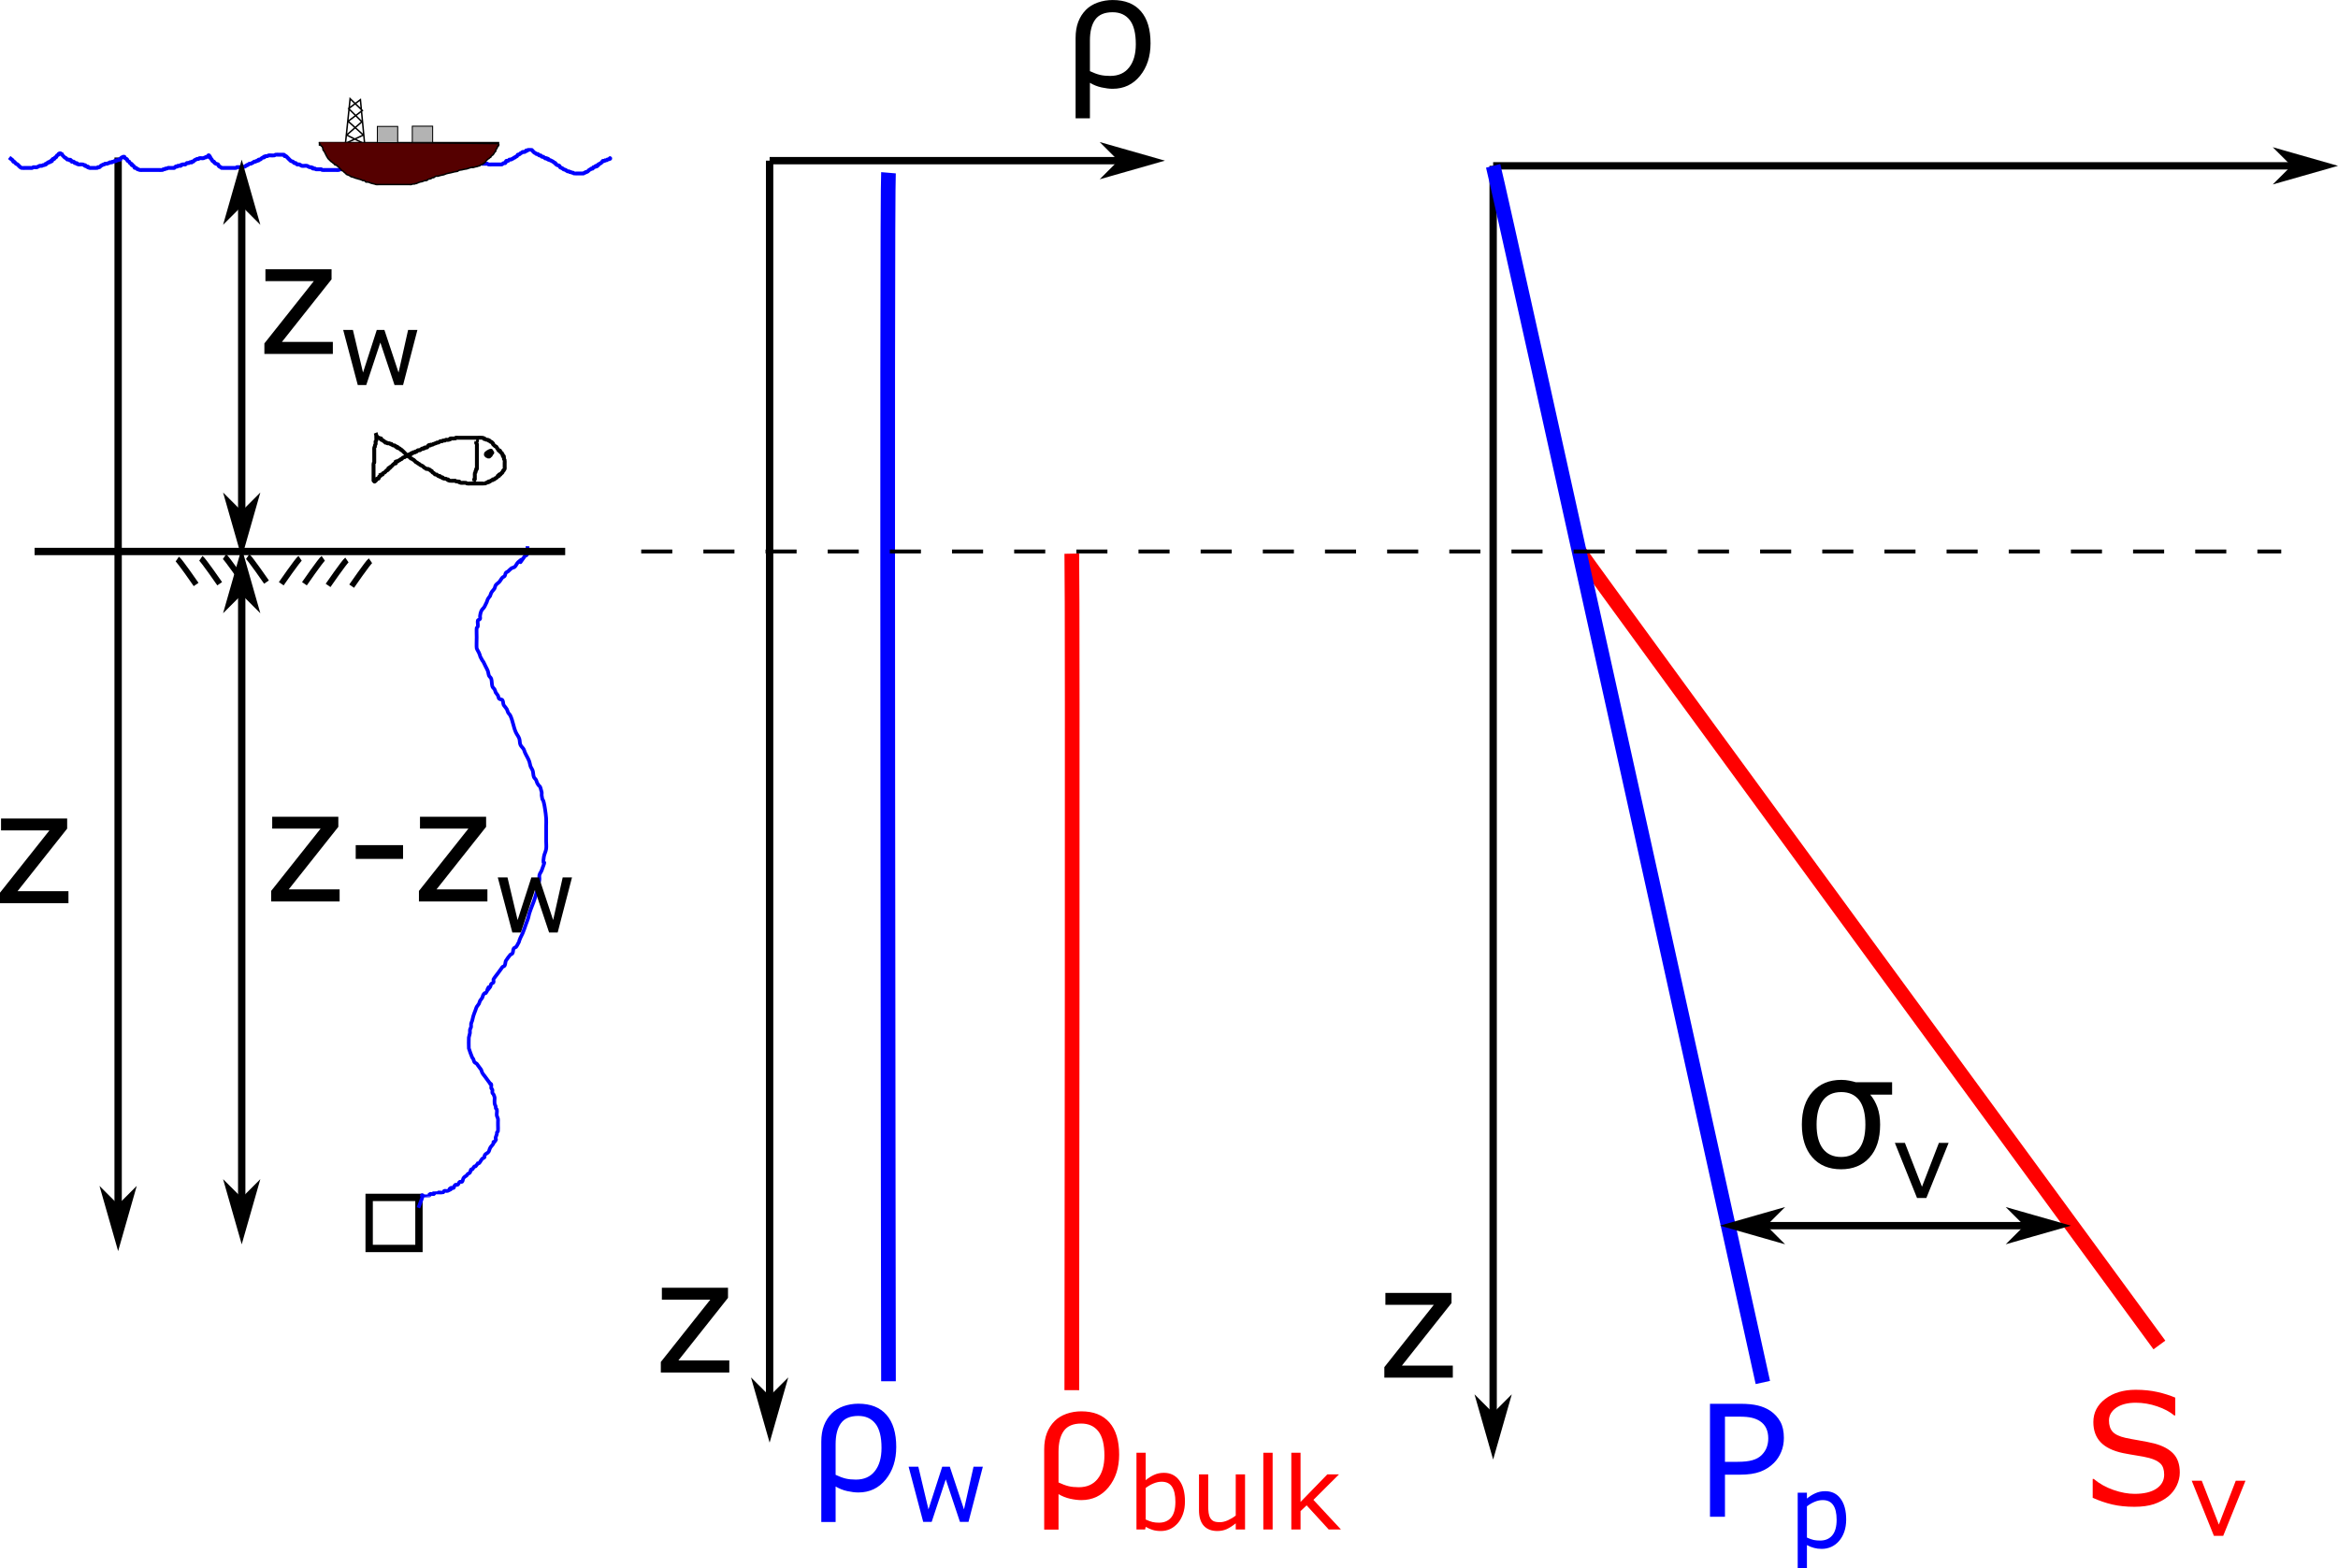 <?xml version="1.0" encoding="UTF-8"?>
<svg xmlns="http://www.w3.org/2000/svg" xmlns:xlink="http://www.w3.org/1999/xlink" width="451.348pt" height="302.793pt" viewBox="0 0 451.348 302.793">
<defs>
<g>
<g id="glyph-0-0">
<path d="M 14.578 0 L 1.359 0 L 1.359 -2.031 L 10.906 -14.062 L 1.562 -14.062 L 1.562 -16.359 L 14.328 -16.359 L 14.328 -14.406 L 4.75 -2.328 L 14.578 -2.328 Z M 14.578 0 "/>
</g>
<g id="glyph-0-1">
<path d="M 18.781 -6.219 C 18.781 -5.375 18.582 -4.535 18.188 -3.703 C 17.789 -2.879 17.238 -2.176 16.531 -1.594 C 15.75 -0.969 14.836 -0.477 13.797 -0.125 C 12.754 0.215 11.5 0.391 10.031 0.391 C 8.457 0.391 7.039 0.242 5.781 -0.047 C 4.531 -0.336 3.258 -0.77 1.969 -1.344 L 1.969 -4.984 L 2.172 -4.984 C 3.273 -4.066 4.547 -3.359 5.984 -2.859 C 7.43 -2.359 8.789 -2.109 10.062 -2.109 C 11.863 -2.109 13.266 -2.441 14.266 -3.109 C 15.266 -3.785 15.766 -4.688 15.766 -5.812 C 15.766 -6.781 15.523 -7.492 15.047 -7.953 C 14.578 -8.41 13.859 -8.77 12.891 -9.031 C 12.16 -9.219 11.367 -9.375 10.516 -9.5 C 9.66 -9.633 8.754 -9.797 7.797 -9.984 C 5.859 -10.398 4.422 -11.102 3.484 -12.094 C 2.555 -13.082 2.094 -14.375 2.094 -15.969 C 2.094 -17.789 2.863 -19.285 4.406 -20.453 C 5.945 -21.617 7.906 -22.203 10.281 -22.203 C 11.812 -22.203 13.219 -22.055 14.5 -21.766 C 15.781 -21.473 16.914 -21.113 17.906 -20.688 L 17.906 -17.25 L 17.703 -17.25 C 16.867 -17.957 15.773 -18.539 14.422 -19 C 13.066 -19.469 11.68 -19.703 10.266 -19.703 C 8.711 -19.703 7.461 -19.379 6.516 -18.734 C 5.578 -18.086 5.109 -17.258 5.109 -16.25 C 5.109 -15.344 5.344 -14.629 5.812 -14.109 C 6.281 -13.586 7.109 -13.191 8.297 -12.922 C 8.922 -12.785 9.805 -12.617 10.953 -12.422 C 12.109 -12.223 13.086 -12.023 13.891 -11.828 C 15.504 -11.391 16.723 -10.734 17.547 -9.859 C 18.367 -8.992 18.781 -7.781 18.781 -6.219 Z M 18.781 -6.219 "/>
</g>
<g id="glyph-0-2">
<path d="M 17.203 -15.219 C 17.203 -14.25 17.031 -13.352 16.688 -12.531 C 16.352 -11.707 15.883 -10.992 15.281 -10.391 C 14.531 -9.641 13.641 -9.07 12.609 -8.688 C 11.586 -8.312 10.297 -8.125 8.734 -8.125 L 5.828 -8.125 L 5.828 0 L 2.938 0 L 2.938 -21.812 L 8.844 -21.812 C 10.156 -21.812 11.266 -21.703 12.172 -21.484 C 13.078 -21.266 13.883 -20.922 14.594 -20.453 C 15.414 -19.891 16.055 -19.191 16.516 -18.359 C 16.973 -17.535 17.203 -16.488 17.203 -15.219 Z M 14.188 -15.141 C 14.188 -15.898 14.051 -16.555 13.781 -17.109 C 13.52 -17.66 13.117 -18.113 12.578 -18.469 C 12.109 -18.77 11.57 -18.988 10.969 -19.125 C 10.375 -19.258 9.617 -19.328 8.703 -19.328 L 5.828 -19.328 L 5.828 -10.609 L 8.281 -10.609 C 9.445 -10.609 10.395 -10.711 11.125 -10.922 C 11.863 -11.129 12.461 -11.461 12.922 -11.922 C 13.379 -12.391 13.703 -12.883 13.891 -13.406 C 14.086 -13.926 14.188 -14.504 14.188 -15.141 Z M 14.188 -15.141 "/>
</g>
<g id="glyph-0-3">
<path d="M 11.375 -8.219 L 2.234 -8.219 L 2.234 -10.875 L 11.375 -10.875 Z M 11.375 -8.219 "/>
</g>
<g id="glyph-1-0">
<path d="M 17.172 -8.453 C 17.172 -5.93 16.492 -3.836 15.141 -2.172 C 13.785 -0.504 12.023 0.328 9.859 0.328 C 9.223 0.328 8.504 0.238 7.703 0.062 C 6.91 -0.113 6.164 -0.41 5.469 -0.828 L 5.469 6.031 L 2.703 6.031 L 2.703 -9.469 C 2.703 -10.664 2.875 -11.711 3.219 -12.609 C 3.57 -13.516 4.07 -14.289 4.719 -14.938 C 5.32 -15.539 6.078 -16.004 6.984 -16.328 C 7.898 -16.648 8.859 -16.812 9.859 -16.812 C 12.234 -16.812 14.047 -16.094 15.297 -14.656 C 16.547 -13.227 17.172 -11.16 17.172 -8.453 Z M 14.328 -8.281 C 14.328 -10.406 13.938 -11.961 13.156 -12.953 C 12.375 -13.953 11.27 -14.453 9.844 -14.453 C 8.301 -14.453 7.188 -13.984 6.5 -13.047 C 5.812 -12.109 5.469 -10.754 5.469 -8.984 L 5.469 -3.078 C 6.176 -2.742 6.82 -2.504 7.406 -2.359 C 7.988 -2.223 8.645 -2.156 9.375 -2.156 C 10.957 -2.156 12.176 -2.695 13.031 -3.781 C 13.895 -4.863 14.328 -6.363 14.328 -8.281 Z M 14.328 -8.281 "/>
</g>
<g id="glyph-1-1">
<path d="M 16.656 -8.172 C 16.656 -5.43 15.969 -3.305 14.594 -1.797 C 13.227 -0.297 11.406 0.453 9.125 0.453 C 6.77 0.453 4.914 -0.316 3.562 -1.859 C 2.219 -3.398 1.547 -5.504 1.547 -8.172 C 1.547 -10.859 2.234 -12.969 3.609 -14.5 C 4.992 -16.039 6.844 -16.812 9.156 -16.812 C 9.695 -16.812 10.223 -16.758 10.734 -16.656 C 11.254 -16.551 11.656 -16.453 11.938 -16.359 L 18.969 -16.359 L 18.969 -13.953 L 14.75 -13.953 C 15.352 -13.234 15.82 -12.398 16.156 -11.453 C 16.488 -10.504 16.656 -9.41 16.656 -8.172 Z M 13.812 -8.172 C 13.812 -10.273 13.41 -11.848 12.609 -12.891 C 11.805 -13.93 10.656 -14.453 9.156 -14.453 C 7.582 -14.453 6.395 -13.906 5.594 -12.812 C 4.789 -11.719 4.391 -10.172 4.391 -8.172 C 4.391 -6.129 4.797 -4.578 5.609 -3.516 C 6.43 -2.453 7.602 -1.922 9.125 -1.922 C 10.613 -1.922 11.766 -2.441 12.578 -3.484 C 13.398 -4.535 13.812 -6.098 13.812 -8.172 Z M 13.812 -8.172 "/>
</g>
<g id="glyph-2-0">
<path d="M 11.125 -5.406 C 11.125 -4.508 11 -3.707 10.75 -3 C 10.5 -2.289 10.16 -1.691 9.734 -1.203 C 9.285 -0.703 8.789 -0.328 8.25 -0.078 C 7.707 0.172 7.113 0.297 6.469 0.297 C 5.863 0.297 5.332 0.223 4.875 0.078 C 4.426 -0.066 3.984 -0.258 3.547 -0.5 L 3.438 0 L 1.766 0 L 1.766 -14.812 L 3.547 -14.812 L 3.547 -9.516 C 4.047 -9.93 4.578 -10.27 5.141 -10.531 C 5.711 -10.801 6.352 -10.938 7.062 -10.938 C 8.312 -10.938 9.301 -10.453 10.031 -9.484 C 10.758 -8.516 11.125 -7.156 11.125 -5.406 Z M 9.281 -5.344 C 9.281 -6.613 9.066 -7.578 8.641 -8.234 C 8.223 -8.891 7.551 -9.219 6.625 -9.219 C 6.102 -9.219 5.57 -9.102 5.031 -8.875 C 4.5 -8.656 4.004 -8.367 3.547 -8.016 L 3.547 -1.922 C 4.055 -1.691 4.492 -1.531 4.859 -1.438 C 5.223 -1.352 5.641 -1.312 6.109 -1.312 C 7.098 -1.312 7.875 -1.633 8.438 -2.281 C 9 -2.938 9.281 -3.957 9.281 -5.344 Z M 9.281 -5.344 "/>
</g>
<g id="glyph-2-1">
<path d="M 10.578 0 L 8.781 0 L 8.781 -1.188 C 8.188 -0.707 7.613 -0.336 7.062 -0.078 C 6.508 0.172 5.898 0.297 5.234 0.297 C 4.109 0.297 3.234 -0.039 2.609 -0.719 C 1.992 -1.406 1.688 -2.41 1.688 -3.734 L 1.688 -10.641 L 3.469 -10.641 L 3.469 -4.578 C 3.469 -4.035 3.492 -3.57 3.547 -3.188 C 3.598 -2.812 3.707 -2.484 3.875 -2.203 C 4.039 -1.93 4.258 -1.727 4.531 -1.594 C 4.812 -1.469 5.211 -1.406 5.734 -1.406 C 6.191 -1.406 6.695 -1.523 7.25 -1.766 C 7.801 -2.016 8.312 -2.32 8.781 -2.688 L 8.781 -10.641 L 10.578 -10.641 Z M 10.578 0 "/>
</g>
<g id="glyph-2-2">
<path d="M 3.578 0 L 1.781 0 L 1.781 -14.812 L 3.578 -14.812 Z M 3.578 0 "/>
</g>
<g id="glyph-2-3">
<path d="M 11.422 0 L 9.062 0 L 4.797 -4.656 L 3.625 -3.547 L 3.625 0 L 1.844 0 L 1.844 -14.812 L 3.625 -14.812 L 3.625 -5.312 L 8.797 -10.641 L 11.047 -10.641 L 6.109 -5.719 Z M 11.422 0 "/>
</g>
<g id="glyph-2-4">
<path d="M 15.141 -10.641 L 12.375 0 L 10.719 0 L 7.984 -8.203 L 5.266 0 L 3.625 0 L 0.812 -10.641 L 2.688 -10.641 L 4.641 -2.406 L 7.297 -10.641 L 8.766 -10.641 L 11.5 -2.406 L 13.344 -10.641 Z M 15.141 -10.641 "/>
</g>
<g id="glyph-2-5">
<path d="M 10.953 -10.641 L 6.656 0 L 4.859 0 L 0.578 -10.641 L 2.516 -10.641 L 5.812 -2.172 L 9.078 -10.641 Z M 10.953 -10.641 "/>
</g>
<g id="glyph-2-6">
<path d="M 11.125 -5.453 C 11.125 -4.586 11 -3.797 10.75 -3.078 C 10.5 -2.367 10.148 -1.766 9.703 -1.266 C 9.285 -0.797 8.789 -0.43 8.219 -0.172 C 7.656 0.074 7.055 0.203 6.422 0.203 C 5.867 0.203 5.367 0.141 4.922 0.016 C 4.473 -0.098 4.016 -0.281 3.547 -0.531 L 3.547 3.922 L 1.766 3.922 L 1.766 -10.641 L 3.547 -10.641 L 3.547 -9.516 C 4.023 -9.922 4.562 -10.258 5.156 -10.531 C 5.75 -10.801 6.383 -10.938 7.062 -10.938 C 8.344 -10.938 9.336 -10.453 10.047 -9.484 C 10.766 -8.516 11.125 -7.172 11.125 -5.453 Z M 9.281 -5.406 C 9.281 -6.688 9.055 -7.641 8.609 -8.266 C 8.172 -8.898 7.5 -9.219 6.594 -9.219 C 6.082 -9.219 5.566 -9.109 5.047 -8.891 C 4.523 -8.672 4.023 -8.379 3.547 -8.016 L 3.547 -1.984 C 4.055 -1.754 4.492 -1.598 4.859 -1.516 C 5.223 -1.441 5.641 -1.406 6.109 -1.406 C 7.098 -1.406 7.875 -1.738 8.438 -2.406 C 9 -3.082 9.281 -4.082 9.281 -5.406 Z M 9.281 -5.406 "/>
</g>
</g>
<clipPath id="clip-0">
<path clip-rule="nonzero" d="M 435 24 L 451.348 24 L 451.348 40 L 435 40 Z M 435 24 "/>
</clipPath>
<clipPath id="clip-1">
<path clip-rule="nonzero" d="M 347 287 L 357 287 L 357 302.793 L 347 302.793 Z M 347 287 "/>
</clipPath>
</defs>
<path fill="none" stroke-width="1.417" stroke-linecap="butt" stroke-linejoin="miter" stroke="rgb(0%, 0%, 0%)" stroke-opacity="1" stroke-miterlimit="4" d="M 22.805 30.41 L 22.805 238.785 "/>
<path fill-rule="evenodd" fill="rgb(0%, 0%, 0%)" fill-opacity="1" stroke-width="0.756" stroke-linecap="butt" stroke-linejoin="miter" stroke="rgb(0%, 0%, 0%)" stroke-opacity="1" stroke-miterlimit="4" d="M -233.117 22.805 L -230.281 19.969 L -240.203 22.805 L -230.281 25.637 Z M -233.117 22.805 " transform="matrix(0, -1, 1, 0, 0, 0)"/>
<path fill="none" stroke-width="1.417" stroke-linecap="butt" stroke-linejoin="miter" stroke="rgb(0%, 0%, 0%)" stroke-opacity="1" stroke-miterlimit="4" d="M 71.266 231.207 L 80.879 231.207 L 80.879 241.066 L 71.266 241.066 Z M 71.266 231.207 "/>
<path fill="none" stroke-width="0.709" stroke-linecap="butt" stroke-linejoin="miter" stroke="rgb(0%, 0%, 100%)" stroke-opacity="1" stroke-miterlimit="4" d="M 101.844 105.469 C 101.812 106.004 101.895 106.57 101.758 107.074 C 101.699 107.281 101.449 107.23 101.324 107.371 C 99.254 110.203 101.902 106.84 100.027 108.555 C 99.77 108.785 99.633 109.211 99.375 109.441 C 99.188 109.617 98.934 109.598 98.727 109.738 C 98.496 109.898 98.301 110.148 98.078 110.332 C 97.941 110.445 97.762 110.473 97.645 110.625 C 97.531 110.781 97.543 111.062 97.43 111.219 C 97.316 111.375 97.125 111.383 96.996 111.516 C 96.754 111.766 96.59 112.156 96.348 112.402 C 96.141 112.617 95.883 112.742 95.699 112.996 C 95.586 113.152 95.578 113.41 95.484 113.59 C 95.301 113.922 95.004 114.129 94.832 114.477 C 94.746 114.66 94.688 114.871 94.617 115.07 C 94.473 115.266 94.309 115.438 94.184 115.66 C 94.086 115.836 94.051 116.062 93.969 116.254 C 93.836 116.559 93.691 116.855 93.535 117.141 C 93.32 117.535 93.102 117.535 92.887 118.031 C 92.77 118.297 92.715 118.613 92.672 118.918 C 92.641 119.109 92.75 119.344 92.672 119.512 C 92.582 119.695 92.328 119.621 92.238 119.805 C 92.156 119.969 92.309 120.793 92.238 120.992 C 92.191 121.113 92.047 121.152 92.02 121.285 C 91.98 121.5 92.02 122.738 92.02 123.062 C 92.02 123.418 91.969 124.926 92.02 125.137 C 92.102 125.473 92.32 125.719 92.453 126.023 C 92.957 127.172 92.305 126.051 93.102 127.504 C 93.164 127.617 93.258 127.688 93.32 127.801 C 93.477 128.086 93.609 128.395 93.75 128.688 C 93.895 128.984 94.066 129.258 94.184 129.578 C 94.285 129.855 94.285 130.199 94.402 130.465 C 94.508 130.703 94.754 130.801 94.832 131.059 C 94.977 131.52 94.906 132.074 95.051 132.539 C 95.129 132.793 95.359 132.906 95.484 133.129 C 95.578 133.309 95.625 133.523 95.699 133.723 C 95.844 133.922 96.008 134.09 96.133 134.316 C 96.227 134.492 96.219 134.773 96.348 134.906 C 96.531 135.094 96.836 134.98 96.996 135.203 C 97.16 135.422 97.109 135.812 97.215 136.09 C 97.258 136.215 97.359 136.289 97.43 136.387 C 97.574 136.586 97.738 136.758 97.863 136.98 C 97.961 137.156 97.98 137.395 98.078 137.57 C 98.199 137.797 98.398 137.934 98.512 138.164 C 99.008 139.184 99.117 140.383 99.594 141.422 C 99.785 141.84 100.082 142.164 100.242 142.605 C 100.375 142.969 100.312 143.438 100.457 143.789 C 100.609 144.152 100.918 144.352 101.105 144.68 C 101.207 144.852 101.242 145.082 101.324 145.27 C 101.59 145.879 101.957 146.41 102.188 147.047 C 102.293 147.328 102.305 147.656 102.406 147.934 C 102.523 148.254 102.734 148.496 102.84 148.824 C 102.957 149.199 102.922 149.645 103.055 150.008 C 103.145 150.258 103.363 150.375 103.488 150.602 C 103.582 150.777 103.605 151.016 103.703 151.191 C 104.297 152.277 104.148 151.25 104.57 152.969 C 104.613 153.156 104.539 153.367 104.57 153.562 C 104.793 155.102 104.715 153.855 105 155.043 C 105.094 155.43 105.16 155.828 105.219 156.227 C 105.305 156.816 105.395 157.406 105.434 158.004 C 105.469 158.492 105.434 158.988 105.434 159.484 C 105.434 160.074 105.434 160.668 105.434 161.258 C 105.434 161.656 105.434 162.051 105.434 162.445 C 105.434 162.938 105.504 163.441 105.434 163.926 C 105.359 164.445 105.086 164.887 105 165.406 C 104.582 168 105.676 165.039 104.57 168.07 C 104.453 168.387 104.219 168.621 104.137 168.957 C 104.066 169.238 104.168 169.555 104.137 169.848 C 104.082 170.348 103.848 171.398 103.703 171.918 C 103.566 172.418 103.422 172.91 103.27 173.398 C 102.953 174.414 102.508 175.348 102.188 176.359 C 102.098 176.648 102.062 176.961 101.973 177.25 C 101.848 177.656 101.684 178.039 101.539 178.434 C 101.324 179.027 101.141 179.641 100.891 180.211 C 100.758 180.516 100.594 180.793 100.457 181.098 C 99.957 182.246 100.605 181.125 99.809 182.578 C 99.75 182.691 99.664 182.777 99.594 182.875 C 99.449 182.973 99.258 182.996 99.16 183.172 C 99.023 183.422 99.082 183.809 98.945 184.059 C 98.848 184.234 98.645 184.234 98.512 184.355 C 98.414 184.445 97.68 185.445 97.645 185.539 C 97.543 185.82 97.566 186.18 97.43 186.43 C 97.332 186.605 97.133 186.602 96.996 186.723 C 96.914 186.801 96.852 186.922 96.781 187.02 C 96.566 187.316 96.348 187.613 96.133 187.91 C 96.082 187.98 95.289 188.992 95.266 189.094 C 95.223 189.281 95.348 189.52 95.266 189.684 C 95.176 189.867 94.949 189.824 94.832 189.98 C 94.719 190.137 94.73 190.418 94.617 190.574 C 93.176 192.547 95.121 189.094 93.969 191.461 C 93.637 192.141 93.844 191.336 93.32 192.055 C 93.207 192.211 93.199 192.469 93.102 192.645 C 92.98 192.871 92.793 193.016 92.672 193.238 C 92.574 193.414 92.551 193.652 92.453 193.832 C 92.332 194.055 92.145 194.199 92.023 194.422 C 91.926 194.598 91.879 194.816 91.805 195.016 C 91.66 195.41 91.492 195.789 91.371 196.199 C 91.289 196.488 91.242 196.797 91.156 197.086 C 91.098 197.293 90.98 197.465 90.941 197.68 C 90.906 197.871 90.977 198.082 90.941 198.273 C 90.902 198.484 90.762 198.648 90.723 198.863 C 90.688 199.055 90.75 199.262 90.723 199.457 C 90.68 199.762 90.543 200.035 90.508 200.344 C 90.496 200.43 90.477 202.246 90.508 202.418 C 90.543 202.609 91.062 204.004 91.156 204.195 C 91.211 204.309 91.316 204.375 91.371 204.488 C 91.461 204.672 91.477 204.926 91.59 205.082 C 91.703 205.238 91.887 205.258 92.02 205.379 C 92.105 205.457 92.164 205.574 92.238 205.676 C 92.383 205.871 92.527 206.07 92.672 206.266 C 92.742 206.367 92.832 206.445 92.887 206.562 C 92.977 206.746 93.012 206.973 93.102 207.156 C 93.215 207.387 93.391 207.551 93.535 207.746 C 93.824 208.141 94.113 208.535 94.402 208.93 C 94.473 209.031 94.562 209.113 94.617 209.227 C 95.027 209.195 94.762 209.918 94.832 210.117 C 94.879 210.242 95.02 210.281 95.051 210.41 C 95.098 210.598 95.004 210.816 95.051 211.004 C 95.082 211.137 95.211 211.184 95.266 211.301 C 95.355 211.484 95.434 211.684 95.484 211.891 C 95.504 211.984 95.484 212.09 95.484 212.188 C 95.484 212.484 95.441 212.785 95.484 213.078 C 95.516 213.293 95.648 213.461 95.699 213.668 C 95.723 213.762 95.668 213.879 95.699 213.965 C 95.746 214.09 95.883 214.129 95.914 214.262 C 95.992 214.574 95.84 215.133 95.914 215.445 C 95.965 215.656 96.094 215.824 96.133 216.039 C 96.168 216.23 96.133 216.434 96.133 216.629 C 96.133 216.828 96.133 217.023 96.133 217.223 C 96.133 217.473 96.172 218.246 96.133 218.406 C 96.098 218.539 95.961 218.578 95.914 218.703 C 95.883 218.793 95.938 218.906 95.914 219 C 95.863 219.207 95.75 219.383 95.699 219.59 C 95.566 220.137 96.027 219.73 95.484 220.48 C 95.434 220.551 95.316 220.41 95.266 220.48 C 95.215 220.551 95.305 220.691 95.266 220.777 C 95.098 221.125 94.789 221.316 94.617 221.664 C 94.406 222.094 94.484 222.281 94.184 222.551 C 93.988 222.73 93.66 222.805 93.535 223.145 C 93.504 223.234 93.586 223.371 93.535 223.441 C 93.422 223.598 93.238 223.613 93.102 223.738 C 92.906 223.918 92.645 224.492 92.453 224.625 C 92.391 224.668 92.309 224.625 92.238 224.625 C 92.094 224.82 91.977 225.062 91.805 225.219 C 91.746 225.273 91.648 225.164 91.59 225.219 C 91.418 225.371 91.324 225.652 91.156 225.809 C 91.098 225.863 90.992 225.738 90.941 225.809 C 90.824 225.965 90.836 226.246 90.723 226.402 C 90.609 226.559 90.426 226.574 90.289 226.699 C 90.207 226.773 90.148 226.895 90.074 226.992 C 89.93 227.094 89.777 227.168 89.641 227.289 C 89.559 227.367 89.48 227.469 89.426 227.586 C 89.336 227.77 89.344 228.055 89.211 228.18 C 89.09 228.289 88.914 228.117 88.777 228.18 C 88.586 228.266 88.535 228.684 88.344 228.77 C 88.207 228.832 88.047 228.707 87.91 228.77 C 87.812 228.812 87.781 228.988 87.695 229.066 C 87.586 229.719 87.25 229.223 87.047 229.363 C 86.055 230.039 87.965 229.238 86.398 229.953 C 86.246 230.023 85.875 229.867 85.746 229.953 C 85.656 230.016 85.621 230.188 85.531 230.25 C 85.473 230.289 84.777 230.25 84.668 230.25 C 84.586 230.25 83.809 230.238 83.801 230.25 C 83.75 230.32 83.852 230.477 83.801 230.547 C 83.75 230.617 82.988 230.477 82.934 230.547 C 82.883 230.617 82.988 230.773 82.934 230.844 C 82.926 230.855 81.957 230.844 81.855 230.844 C 81.781 230.844 81.711 230.844 81.637 230.844 C 81.566 230.844 81.422 230.941 81.422 230.844 C 81.422 230.742 81.664 230.75 81.637 230.844 C 81.41 231.668 81.059 232.422 80.773 233.211 "/>
<path fill="none" stroke-width="1.117" stroke-linecap="butt" stroke-linejoin="miter" stroke="rgb(0%, 0%, 0%)" stroke-opacity="1" stroke-miterlimit="4" d="M 34.227 107.945 C 34.691 108.266 37.859 112.855 37.859 112.855 "/>
<path fill="none" stroke-width="1.117" stroke-linecap="butt" stroke-linejoin="miter" stroke="rgb(0%, 0%, 0%)" stroke-opacity="1" stroke-miterlimit="4" d="M 38.777 107.801 C 39.242 108.121 42.41 112.711 42.41 112.711 "/>
<path fill="none" stroke-width="1.117" stroke-linecap="butt" stroke-linejoin="miter" stroke="rgb(0%, 0%, 0%)" stroke-opacity="1" stroke-miterlimit="4" d="M 43.34 107.48 C 43.809 107.801 46.977 112.391 46.977 112.391 "/>
<path fill="none" stroke-width="1.117" stroke-linecap="butt" stroke-linejoin="miter" stroke="rgb(0%, 0%, 0%)" stroke-opacity="1" stroke-miterlimit="4" d="M 47.812 107.48 C 48.277 107.801 51.445 112.391 51.445 112.391 "/>
<g fill="rgb(0%, 0%, 0%)" fill-opacity="1">
<use xlink:href="#glyph-0-0" x="-1.362" y="174.403"/>
</g>
<path fill="none" stroke-width="1.417" stroke-linecap="butt" stroke-linejoin="miter" stroke="rgb(0%, 0%, 0%)" stroke-opacity="1" stroke-miterlimit="4" d="M 148.574 31.02 L 148.574 275.762 "/>
<path fill-rule="evenodd" fill="rgb(0%, 0%, 0%)" fill-opacity="1" stroke-width="0.756" stroke-linecap="butt" stroke-linejoin="miter" stroke="rgb(0%, 0%, 0%)" stroke-opacity="1" stroke-miterlimit="4" d="M -270.09 148.574 L -267.258 145.742 L -277.18 148.574 L -267.258 151.41 Z M -270.09 148.574 " transform="matrix(0, -1, 1, 0, 0, 0)"/>
<path fill="none" stroke-width="1.417" stroke-linecap="butt" stroke-linejoin="miter" stroke="rgb(0%, 0%, 0%)" stroke-opacity="1" stroke-miterlimit="4" d="M 148.574 31.02 L 222.094 31.02 "/>
<path fill-rule="evenodd" fill="rgb(0%, 0%, 0%)" fill-opacity="1" stroke-width="0.756" stroke-linecap="butt" stroke-linejoin="miter" stroke="rgb(0%, 0%, 0%)" stroke-opacity="1" stroke-miterlimit="4" d="M -216.426 -31.02 L -213.59 -33.855 L -223.512 -31.02 L -213.59 -28.188 Z M -216.426 -31.02 " transform="matrix(-1, 0, 0, -1, 0, 0)"/>
<g fill="rgb(0%, 0%, 0%)" fill-opacity="1">
<use xlink:href="#glyph-1-0" x="204.939" y="16.816"/>
</g>
<g fill="rgb(0%, 0%, 0%)" fill-opacity="1">
<use xlink:href="#glyph-0-0" x="126.212" y="265.014"/>
</g>
<path fill-rule="nonzero" fill="rgb(100%, 0%, 0%)" fill-opacity="1" stroke-width="2.835" stroke-linecap="butt" stroke-linejoin="miter" stroke="rgb(100%, 0%, 0%)" stroke-opacity="1" stroke-miterlimit="4" d="M 206.91 106.902 C 207.102 115.992 206.91 268.43 206.91 268.43 "/>
<path fill-rule="nonzero" fill="rgb(0%, 0%, 100%)" fill-opacity="1" stroke-width="2.835" stroke-linecap="butt" stroke-linejoin="miter" stroke="rgb(0%, 0%, 100%)" stroke-opacity="1" stroke-miterlimit="4" d="M 171.52 33.359 C 171.16 37.594 171.52 266.703 171.52 266.703 "/>
<g fill="rgb(100%, 0%, 0%)" fill-opacity="1">
<use xlink:href="#glyph-1-0" x="198.878" y="289.325"/>
</g>
<g fill="rgb(100%, 0%, 0%)" fill-opacity="1">
<use xlink:href="#glyph-2-0" x="217.628" y="295.325"/>
<use xlink:href="#glyph-2-1" x="229.777" y="295.325"/>
<use xlink:href="#glyph-2-2" x="242.101" y="295.325"/>
<use xlink:href="#glyph-2-3" x="247.444" y="295.325"/>
</g>
<g fill="rgb(0%, 0%, 100%)" fill-opacity="1">
<use xlink:href="#glyph-1-0" x="155.846" y="287.852"/>
</g>
<g fill="rgb(0%, 0%, 100%)" fill-opacity="1">
<use xlink:href="#glyph-2-4" x="174.596" y="293.852"/>
</g>
<path fill="none" stroke-width="1.417" stroke-linecap="butt" stroke-linejoin="miter" stroke="rgb(0%, 0%, 0%)" stroke-opacity="1" stroke-miterlimit="4" d="M 288.25 32.02 L 288.25 279.031 "/>
<path fill-rule="evenodd" fill="rgb(0%, 0%, 0%)" fill-opacity="1" stroke-width="0.756" stroke-linecap="butt" stroke-linejoin="miter" stroke="rgb(0%, 0%, 0%)" stroke-opacity="1" stroke-miterlimit="4" d="M -273.363 288.25 L -270.527 285.414 L -280.449 288.25 L -270.527 291.086 Z M -273.363 288.25 " transform="matrix(0, -1, 1, 0, 0, 0)"/>
<path fill="none" stroke-width="1.417" stroke-linecap="butt" stroke-linejoin="miter" stroke="rgb(0%, 0%, 0%)" stroke-opacity="1" stroke-miterlimit="4" d="M 288.25 32.02 L 448.555 32.02 "/>
<path fill-rule="evenodd" fill="rgb(0%, 0%, 0%)" fill-opacity="1" d="M 442.887 32.02 L 440.051 34.852 L 449.973 32.02 L 440.051 29.184 Z M 442.887 32.02 "/>
<g clip-path="url(#clip-0)">
<path fill="none" stroke-width="0.756" stroke-linecap="butt" stroke-linejoin="miter" stroke="rgb(0%, 0%, 0%)" stroke-opacity="1" stroke-miterlimit="4" d="M -442.887 -32.02 L -440.051 -34.852 L -449.973 -32.02 L -440.051 -29.184 Z M -442.887 -32.02 " transform="matrix(-1, 0, 0, -1, 0, 0)"/>
</g>
<g fill="rgb(0%, 0%, 0%)" fill-opacity="1">
<use xlink:href="#glyph-0-0" x="265.886" y="266.012"/>
</g>
<path fill-rule="nonzero" fill="rgb(100%, 0%, 0%)" fill-opacity="1" stroke-width="2.835" stroke-linecap="butt" stroke-linejoin="miter" stroke="rgb(100%, 0%, 0%)" stroke-opacity="1" stroke-miterlimit="4" d="M 304.777 106.352 C 309.512 113.168 416.867 259.699 416.867 259.699 "/>
<path fill-rule="nonzero" fill="rgb(0%, 0%, 100%)" fill-opacity="1" stroke-width="2.835" stroke-linecap="butt" stroke-linejoin="miter" stroke="rgb(0%, 0%, 100%)" stroke-opacity="1" stroke-miterlimit="4" d="M 288.25 32.02 C 290.035 38.934 340.316 266.941 340.316 266.941 "/>
<g fill="rgb(100%, 0%, 0%)" fill-opacity="1">
<use xlink:href="#glyph-0-1" x="402.025" y="290.555"/>
</g>
<g fill="rgb(100%, 0%, 0%)" fill-opacity="1">
<use xlink:href="#glyph-2-5" x="422.533" y="296.555"/>
</g>
<g fill="rgb(0%, 0%, 100%)" fill-opacity="1">
<use xlink:href="#glyph-0-2" x="327.173" y="292.87"/>
</g>
<g clip-path="url(#clip-1)">
<g fill="rgb(0%, 0%, 100%)" fill-opacity="1">
<use xlink:href="#glyph-2-6" x="345.278" y="298.87"/>
</g>
</g>
<path fill="none" stroke-width="1.417" stroke-linecap="butt" stroke-linejoin="miter" stroke="rgb(0%, 0%, 0%)" stroke-opacity="1" stroke-miterlimit="4" d="M 334.812 236.66 L 397.004 236.66 "/>
<path fill-rule="evenodd" fill="rgb(0%, 0%, 0%)" fill-opacity="1" stroke-width="0.756" stroke-linecap="butt" stroke-linejoin="miter" stroke="rgb(0%, 0%, 0%)" stroke-opacity="1" stroke-miterlimit="4" d="M 340.48 236.66 L 343.316 233.828 L 333.395 236.66 L 343.316 239.496 Z M 340.48 236.66 "/>
<path fill-rule="evenodd" fill="rgb(0%, 0%, 0%)" fill-opacity="1" stroke-width="0.756" stroke-linecap="butt" stroke-linejoin="miter" stroke="rgb(0%, 0%, 0%)" stroke-opacity="1" stroke-miterlimit="4" d="M -391.336 -236.66 L -388.5 -239.496 L -398.422 -236.66 L -388.5 -233.828 Z M -391.336 -236.66 " transform="matrix(-1, 0, 0, -1, 0, 0)"/>
<g fill="rgb(0%, 0%, 0%)" fill-opacity="1">
<use xlink:href="#glyph-1-1" x="346.299" y="225.322"/>
</g>
<g fill="rgb(0%, 0%, 0%)" fill-opacity="1">
<use xlink:href="#glyph-2-5" x="365.224" y="231.322"/>
</g>
<path fill="none" stroke-width="1.117" stroke-linecap="butt" stroke-linejoin="miter" stroke="rgb(0%, 0%, 0%)" stroke-opacity="1" stroke-miterlimit="4" d="M 71.52 108.27 C 71.051 108.59 67.887 113.18 67.887 113.18 "/>
<path fill="none" stroke-width="1.117" stroke-linecap="butt" stroke-linejoin="miter" stroke="rgb(0%, 0%, 0%)" stroke-opacity="1" stroke-miterlimit="4" d="M 66.969 108.125 C 66.504 108.445 63.336 113.035 63.336 113.035 "/>
<path fill="none" stroke-width="1.117" stroke-linecap="butt" stroke-linejoin="miter" stroke="rgb(0%, 0%, 0%)" stroke-opacity="1" stroke-miterlimit="4" d="M 62.402 107.805 C 61.938 108.125 58.77 112.715 58.77 112.715 "/>
<path fill="none" stroke-width="1.117" stroke-linecap="butt" stroke-linejoin="miter" stroke="rgb(0%, 0%, 0%)" stroke-opacity="1" stroke-miterlimit="4" d="M 57.934 107.805 C 57.465 108.125 54.297 112.715 54.297 112.715 "/>
<path fill="none" stroke-width="1.417" stroke-linecap="butt" stroke-linejoin="miter" stroke="rgb(0%, 0%, 0%)" stroke-opacity="1" stroke-miterlimit="4" d="M 6.676 106.484 L 109.109 106.484 "/>
<path fill="none" stroke-width="0.75" stroke-linecap="butt" stroke-linejoin="miter" stroke="rgb(0%, 0%, 100%)" stroke-opacity="1" stroke-miterlimit="4" d="M 1.777 30.41 C 2 30.59 2.223 30.77 2.445 30.945 C 2.492 31.035 2.508 31.145 2.582 31.215 C 2.613 31.246 2.676 31.191 2.715 31.215 C 2.871 31.32 2.957 31.512 3.117 31.617 C 3.199 31.672 3.301 31.695 3.383 31.75 C 3.438 31.785 3.473 31.84 3.52 31.883 C 3.723 32.09 3.898 32.324 4.188 32.422 C 4.273 32.449 4.887 32.422 4.992 32.422 C 5.258 32.422 5.527 32.422 5.793 32.422 C 5.93 32.422 6.066 32.453 6.195 32.422 C 6.293 32.395 6.367 32.309 6.465 32.285 C 6.598 32.254 7.016 32.324 7.133 32.285 C 7.324 32.223 7.48 32.082 7.668 32.02 C 7.789 31.977 7.949 32.059 8.07 32.02 C 8.16 31.973 8.25 31.93 8.34 31.883 C 8.383 31.883 8.43 31.898 8.473 31.883 C 9.441 31.562 8.262 31.922 8.875 31.617 C 8.914 31.598 8.969 31.637 9.008 31.617 C 9.121 31.559 9.164 31.406 9.277 31.348 C 9.355 31.309 9.48 31.41 9.543 31.348 C 9.574 31.316 9.512 31.246 9.543 31.215 C 9.609 31.152 9.73 31.254 9.812 31.215 C 10.371 30.938 9.668 31.223 9.945 30.945 C 9.977 30.914 10.047 30.98 10.078 30.945 C 10.113 30.914 10.047 30.844 10.078 30.812 C 10.113 30.781 10.184 30.844 10.215 30.812 C 10.246 30.781 10.184 30.711 10.215 30.68 C 10.277 30.617 10.418 30.742 10.48 30.68 C 10.551 30.609 10.547 30.48 10.617 30.41 C 10.648 30.379 10.711 30.43 10.75 30.41 C 10.953 30.309 10.855 30.172 11.02 30.008 C 11.09 29.938 11.215 29.945 11.285 29.875 C 11.316 29.844 11.254 29.773 11.285 29.742 C 11.316 29.711 11.578 29.555 11.688 29.609 C 11.742 29.637 11.766 29.715 11.82 29.742 C 11.859 29.762 11.922 29.711 11.957 29.742 C 11.988 29.773 11.934 29.836 11.957 29.875 C 11.98 29.922 12.434 30.375 12.492 30.41 C 12.574 30.465 12.676 30.488 12.758 30.547 C 12.863 30.617 12.906 30.773 13.027 30.812 C 13.109 30.84 13.211 30.785 13.293 30.812 C 13.355 30.832 13.371 30.918 13.43 30.945 C 13.758 31.113 13.309 30.559 13.828 31.082 C 13.863 31.113 13.797 31.184 13.828 31.215 C 13.832 31.215 14.23 31.215 14.23 31.215 C 14.293 31.234 14.312 31.312 14.367 31.348 C 14.34 31.598 14.684 31.441 14.766 31.484 C 15.379 31.789 14.199 31.426 15.168 31.75 C 15.211 31.766 15.258 31.75 15.305 31.75 C 15.41 31.75 15.895 31.723 15.973 31.75 C 16.066 31.781 16.145 31.852 16.242 31.883 C 16.281 31.898 16.336 31.863 16.375 31.883 C 16.988 32.191 15.805 31.828 16.777 32.152 C 16.82 32.168 16.871 32.133 16.91 32.152 C 17.523 32.457 16.344 32.098 17.312 32.422 C 17.398 32.449 17.492 32.422 17.578 32.422 C 17.805 32.422 18.027 32.422 18.25 32.422 C 18.344 32.422 18.746 32.441 18.785 32.422 C 18.844 32.391 18.875 32.332 18.918 32.285 C 19.008 32.285 19.102 32.316 19.188 32.285 C 19.309 32.246 19.352 32.09 19.457 32.02 C 19.539 31.965 19.633 31.93 19.723 31.883 C 19.812 31.84 19.895 31.781 19.992 31.75 C 20.031 31.738 20.086 31.77 20.125 31.75 C 20.18 31.723 20.203 31.645 20.258 31.617 C 20.336 31.578 20.566 31.648 20.66 31.617 C 20.754 31.586 20.832 31.516 20.93 31.484 C 20.969 31.469 21.023 31.504 21.062 31.484 C 21.117 31.453 21.141 31.379 21.195 31.348 C 21.305 31.297 21.492 31.402 21.598 31.348 C 21.656 31.32 21.676 31.242 21.73 31.215 C 21.785 31.188 22.105 31.242 22.133 31.215 C 22.164 31.184 22.094 31.102 22.133 31.082 C 22.215 31.039 22.32 31.121 22.402 31.082 C 22.441 31.062 22.371 30.98 22.402 30.945 C 22.43 30.918 22.75 30.973 22.805 30.945 C 22.859 30.918 22.879 30.84 22.938 30.812 C 23.016 30.773 23.141 30.875 23.203 30.812 C 23.238 30.781 23.184 30.719 23.203 30.68 C 23.234 30.621 23.293 30.59 23.34 30.547 C 23.383 30.5 23.418 30.441 23.473 30.41 C 23.512 30.391 23.566 30.43 23.605 30.41 C 23.664 30.383 23.684 30.305 23.742 30.277 C 23.781 30.258 23.832 30.277 23.875 30.277 C 23.918 30.277 23.977 30.246 24.008 30.277 C 24.078 30.348 24.07 30.473 24.145 30.547 C 24.215 30.617 24.328 30.625 24.41 30.68 C 24.719 30.883 24.352 30.754 24.68 31.082 C 24.75 31.152 24.875 31.145 24.945 31.215 C 25.016 31.285 25.008 31.41 25.082 31.484 C 25.152 31.555 25.277 31.547 25.348 31.617 C 26.242 32.508 24.68 31.305 25.75 32.02 C 25.801 32.055 25.848 32.102 25.883 32.152 C 25.938 32.234 25.934 32.363 26.02 32.422 C 26.094 32.469 26.207 32.379 26.285 32.422 C 26.398 32.477 26.449 32.617 26.555 32.688 C 26.59 32.711 26.645 32.676 26.688 32.688 C 26.781 32.719 26.859 32.789 26.957 32.82 C 27.027 32.848 27.445 32.82 27.492 32.82 C 27.938 32.82 28.383 32.82 28.832 32.82 C 29.367 32.82 29.902 32.82 30.438 32.82 C 30.547 32.82 31.309 32.844 31.375 32.82 C 31.434 32.801 31.449 32.707 31.508 32.688 C 31.594 32.66 31.691 32.715 31.777 32.688 C 31.836 32.668 31.852 32.574 31.91 32.555 C 31.996 32.527 32.09 32.574 32.18 32.555 C 32.273 32.531 32.348 32.445 32.445 32.422 C 32.531 32.398 32.625 32.422 32.715 32.422 C 32.938 32.422 33.16 32.422 33.383 32.422 C 33.473 32.422 33.566 32.449 33.652 32.422 C 33.77 32.379 33.801 32.191 33.918 32.152 C 34.527 32.152 33.926 32.215 34.32 32.02 C 34.406 31.977 34.773 32.059 34.855 32.02 C 35.469 31.711 34.289 32.074 35.258 31.75 C 35.402 31.703 35.652 31.797 35.793 31.75 C 35.914 31.711 35.941 31.523 36.062 31.484 C 36.148 31.453 36.242 31.484 36.328 31.484 C 36.375 31.484 36.426 31.504 36.465 31.484 C 36.52 31.453 36.539 31.367 36.598 31.348 C 36.598 31.348 37 31.348 37 31.348 C 37.031 31.316 36.961 31.234 37 31.215 C 37.078 31.176 37.184 31.242 37.266 31.215 C 37.387 31.176 37.43 31.016 37.535 30.945 C 37.617 30.891 37.715 30.859 37.805 30.812 C 37.891 30.77 37.977 30.711 38.07 30.68 C 38.156 30.652 38.258 30.719 38.34 30.68 C 38.395 30.652 38.418 30.574 38.473 30.547 C 38.559 30.5 39.148 30.586 39.277 30.547 C 39.371 30.512 39.449 30.441 39.543 30.41 C 39.586 30.398 39.637 30.43 39.68 30.41 C 39.734 30.383 39.754 30.305 39.812 30.277 C 39.891 30.238 40 30.316 40.078 30.277 C 40.137 30.25 40.188 30.199 40.215 30.145 C 40.234 30.102 40.184 30.039 40.215 30.008 C 40.246 29.977 40.316 29.977 40.348 30.008 C 40.379 30.039 40.316 30.113 40.348 30.145 C 40.379 30.176 40.449 30.113 40.48 30.145 C 40.547 30.207 40.418 30.348 40.48 30.41 C 40.512 30.441 40.586 30.379 40.617 30.41 C 40.688 30.48 40.695 30.598 40.75 30.68 C 40.785 30.73 40.848 30.762 40.883 30.812 C 40.938 30.895 40.945 31.012 41.02 31.082 C 41.09 31.152 41.203 31.16 41.285 31.215 C 41.688 31.484 41.02 31.215 41.688 31.617 C 41.809 31.688 41.977 31.664 42.09 31.75 C 42.168 31.809 42.168 31.934 42.223 32.02 C 42.348 32.203 42.43 32.156 42.625 32.285 C 42.676 32.32 42.699 32.398 42.758 32.422 C 42.828 32.441 43.586 32.422 43.695 32.422 C 44.145 32.422 44.59 32.422 45.035 32.422 C 45.148 32.422 45.5 32.445 45.57 32.422 C 45.633 32.398 45.645 32.305 45.707 32.285 C 45.832 32.242 45.973 32.285 46.105 32.285 C 46.285 32.285 46.465 32.285 46.645 32.285 C 46.73 32.285 46.824 32.316 46.91 32.285 C 47.004 32.254 47.082 32.184 47.18 32.152 C 47.219 32.137 47.273 32.172 47.312 32.152 C 47.367 32.125 47.395 32.055 47.445 32.02 C 48.191 31.523 47.238 32.246 47.98 31.75 C 48.035 31.715 48.055 31.637 48.117 31.617 C 48.199 31.59 48.297 31.637 48.383 31.617 C 48.48 31.594 48.562 31.527 48.652 31.484 C 48.742 31.438 48.836 31.402 48.918 31.348 C 48.973 31.312 48.992 31.234 49.055 31.215 C 49.137 31.188 49.238 31.242 49.32 31.215 C 49.383 31.195 49.398 31.109 49.453 31.082 C 49.496 31.062 49.547 31.094 49.59 31.082 C 50.559 30.758 49.379 31.121 49.992 30.812 C 50.031 30.793 50.082 30.828 50.125 30.812 C 50.609 30.652 50.219 30.75 50.527 30.547 C 50.617 30.5 50.707 30.457 50.793 30.41 C 50.84 30.41 50.887 30.43 50.93 30.41 C 51.543 30.105 50.359 30.465 51.332 30.145 C 51.414 30.113 51.512 30.172 51.598 30.145 C 51.691 30.113 51.77 30.039 51.867 30.008 C 51.941 29.984 52.18 30.008 52.266 30.008 C 52.344 30.008 52.859 30.035 52.938 30.008 C 53.031 29.977 53.109 29.906 53.203 29.875 C 53.289 29.848 53.754 29.875 53.875 29.875 C 54.098 29.875 54.32 29.875 54.543 29.875 C 54.59 29.875 54.633 29.875 54.68 29.875 C 54.723 29.875 54.773 29.855 54.812 29.875 C 54.867 29.902 54.918 29.953 54.945 30.008 C 54.965 30.051 54.906 30.125 54.945 30.145 C 55.027 30.184 55.129 30.113 55.215 30.145 C 55.273 30.164 55.305 30.234 55.348 30.277 C 55.395 30.32 55.438 30.367 55.48 30.41 C 55.559 30.484 56.074 31.035 56.152 31.082 C 56.273 31.152 56.434 31.141 56.555 31.215 C 56.66 31.281 56.707 31.426 56.82 31.484 C 56.902 31.523 57.008 31.441 57.09 31.484 C 57.203 31.539 57.238 31.703 57.355 31.75 C 57.48 31.801 57.629 31.715 57.758 31.75 C 57.949 31.805 58.102 31.965 58.293 32.02 C 58.496 32.074 59.02 31.965 59.23 32.02 C 59.426 32.066 59.578 32.223 59.766 32.285 C 59.852 32.316 59.949 32.258 60.035 32.285 C 61.004 32.609 59.824 32.246 60.438 32.555 C 60.477 32.574 60.527 32.555 60.57 32.555 C 60.66 32.555 60.754 32.527 60.84 32.555 C 60.898 32.574 60.918 32.66 60.973 32.688 C 61.012 32.707 61.062 32.688 61.105 32.688 C 61.332 32.688 61.555 32.688 61.777 32.688 C 61.867 32.688 61.961 32.66 62.043 32.688 C 62.105 32.707 62.117 32.801 62.18 32.82 C 62.238 32.844 62.773 32.82 62.848 32.82 C 63.25 32.82 63.652 32.82 64.055 32.82 C 64.32 32.82 64.59 32.82 64.855 32.82 C 64.902 32.82 65.32 32.848 65.395 32.82 C 65.488 32.789 65.562 32.711 65.66 32.688 C 65.746 32.668 65.844 32.715 65.93 32.688 C 65.988 32.668 66.016 32.598 66.062 32.555 C 66.195 32.508 66.328 32.453 66.465 32.422 C 66.586 32.391 66.746 32.461 66.867 32.422 C 66.961 32.387 67.051 32.34 67.133 32.285 C 67.188 32.25 67.207 32.172 67.266 32.152 C 67.352 32.125 67.449 32.18 67.535 32.152 C 67.594 32.133 67.613 32.047 67.668 32.02 C 67.711 32 67.758 32.02 67.805 32.02 C 67.895 31.973 67.988 31.941 68.07 31.883 C 68.125 31.848 68.148 31.777 68.203 31.75 C 68.285 31.711 68.395 31.789 68.473 31.75 C 68.531 31.723 68.551 31.645 68.605 31.617 C 68.648 31.598 68.695 31.617 68.742 31.617 C 68.832 31.617 68.926 31.645 69.008 31.617 C 69.07 31.598 69.086 31.512 69.145 31.484 C 69.184 31.461 69.234 31.496 69.277 31.484 C 69.371 31.449 69.449 31.379 69.543 31.348 C 69.629 31.32 69.75 31.41 69.812 31.348 C 69.844 31.316 69.781 31.246 69.812 31.215 C 69.844 31.184 69.906 31.234 69.945 31.215 C 70.004 31.188 70.023 31.109 70.082 31.082 C 70.16 31.039 70.27 31.121 70.348 31.082 C 70.406 31.051 70.426 30.977 70.48 30.945 C 70.562 30.906 70.688 31.012 70.75 30.945 C 71.027 30.668 70.328 30.957 70.883 30.68 C 70.922 30.66 70.977 30.699 71.02 30.68 C 71.074 30.652 71.094 30.574 71.152 30.547 C 71.191 30.523 71.254 30.578 71.285 30.547 C 71.316 30.512 71.254 30.441 71.285 30.41 C 71.316 30.379 71.387 30.441 71.418 30.41 C 71.449 30.379 71.387 30.309 71.418 30.277 C 71.449 30.246 71.512 30.297 71.555 30.277 C 71.609 30.25 71.629 30.172 71.688 30.145 C 71.727 30.125 71.789 30.176 71.82 30.145 C 71.852 30.113 71.789 30.039 71.82 30.008 C 71.852 29.977 71.914 30.027 71.957 30.008 C 71.988 29.992 72.117 29.77 72.223 29.875 C 72.254 29.906 72.184 29.988 72.223 30.008 C 72.305 30.051 72.418 29.961 72.492 30.008 C 72.57 30.172 72.605 30.309 72.758 30.41 C 73.73 30.898 72.547 30.27 73.16 30.68 C 73.328 30.789 73.531 30.836 73.695 30.945 C 73.898 31.082 73.832 31.215 74.098 31.348 C 74.18 31.387 74.281 31.32 74.367 31.348 C 74.426 31.367 74.457 31.438 74.5 31.48 C 74.652 31.637 74.66 31.668 74.902 31.75 C 74.984 31.777 75.086 31.723 75.168 31.75 C 75.266 31.781 75.344 31.852 75.438 31.883 C 75.48 31.898 75.527 31.871 75.57 31.883 C 75.664 31.914 75.746 31.988 75.84 32.02 C 75.922 32.047 76.02 32.02 76.105 32.02 C 76.332 32.02 76.555 32.02 76.777 32.02 C 76.871 32.02 77.512 32.043 77.582 32.02 C 77.641 32 77.652 31.902 77.715 31.883 C 77.883 31.828 78.078 31.926 78.25 31.883 C 78.348 31.859 78.422 31.773 78.52 31.75 C 78.605 31.73 78.695 31.75 78.785 31.75 C 78.875 31.707 78.957 31.641 79.055 31.617 C 79.141 31.594 79.238 31.645 79.32 31.617 C 79.383 31.598 79.395 31.504 79.457 31.48 C 79.539 31.453 79.637 31.512 79.723 31.48 C 79.781 31.461 79.812 31.395 79.855 31.348 C 79.945 31.305 80.027 31.238 80.125 31.215 C 80.211 31.191 80.305 31.215 80.395 31.215 C 80.527 31.215 80.66 31.215 80.793 31.215 C 80.883 31.215 80.977 31.234 81.062 31.215 C 81.16 31.191 81.23 31.102 81.332 31.082 C 81.461 31.055 81.598 31.082 81.73 31.082 C 81.91 31.082 82.09 31.082 82.27 31.082 C 83.156 31.082 82.719 31.082 83.605 31.082 C 83.785 31.082 83.965 31.105 84.145 31.082 C 84.422 31.039 84.668 30.867 84.945 30.812 C 85.121 30.777 85.309 30.855 85.48 30.812 C 85.676 30.766 85.824 30.594 86.02 30.543 C 86.148 30.512 86.293 30.586 86.418 30.543 C 86.516 30.512 86.59 30.434 86.688 30.41 C 86.773 30.391 86.867 30.41 86.957 30.41 C 87.18 30.41 87.402 30.441 87.625 30.41 C 87.809 30.387 87.984 30.328 88.16 30.277 C 88.434 30.199 88.703 30.113 88.965 30.008 C 89.059 29.973 89.137 29.898 89.23 29.875 C 89.32 29.855 89.414 29.902 89.5 29.875 C 89.559 29.855 89.578 29.77 89.633 29.742 C 89.672 29.723 90.309 29.742 90.438 29.742 C 90.48 29.742 90.527 29.742 90.57 29.742 C 90.617 29.742 90.668 29.715 90.707 29.742 C 90.855 29.84 91.094 30.133 91.242 30.277 C 91.285 30.32 91.32 30.375 91.375 30.41 C 91.457 30.465 91.57 30.473 91.645 30.543 C 91.715 30.617 91.707 30.742 91.777 30.812 C 91.785 30.82 92.289 31.062 92.312 31.082 C 92.469 31.188 92.562 31.367 92.715 31.48 C 92.973 31.676 93.055 31.617 93.383 31.617 C 93.52 31.617 93.652 31.617 93.785 31.617 C 93.875 31.617 93.969 31.59 94.055 31.617 C 94.148 31.648 94.227 31.719 94.32 31.75 C 94.398 31.777 94.914 31.75 94.992 31.75 C 95.348 31.75 95.707 31.75 96.062 31.75 C 96.242 31.75 96.418 31.75 96.598 31.75 C 96.645 31.75 96.688 31.75 96.73 31.75 C 96.777 31.75 96.824 31.77 96.867 31.75 C 97.012 31.68 97.117 31.543 97.27 31.48 C 97.352 31.449 97.461 31.531 97.535 31.48 C 97.617 31.426 97.598 31.285 97.668 31.215 C 97.719 30.887 97.953 31.16 98.07 31.082 C 98.176 31.012 98.227 30.871 98.34 30.812 C 98.418 30.773 98.52 30.836 98.605 30.812 C 98.703 30.789 98.785 30.723 98.875 30.68 C 98.965 30.633 99.059 30.602 99.145 30.543 C 99.195 30.512 99.219 30.438 99.277 30.41 C 99.316 30.391 99.371 30.43 99.41 30.41 C 99.469 30.383 99.492 30.312 99.543 30.277 C 99.629 30.223 99.742 30.215 99.812 30.145 C 99.883 30.074 99.875 29.945 99.945 29.875 C 99.977 29.844 100.039 29.891 100.082 29.875 C 100.176 29.844 100.266 29.797 100.348 29.742 C 100.402 29.707 100.43 29.641 100.48 29.605 C 100.566 29.551 100.668 29.527 100.75 29.473 C 100.801 29.438 100.828 29.367 100.883 29.34 C 100.922 29.32 100.973 29.34 101.02 29.34 C 101.105 29.34 101.199 29.367 101.285 29.34 C 101.344 29.32 101.363 29.234 101.418 29.207 C 101.461 29.188 101.523 29.238 101.555 29.207 C 101.586 29.176 101.523 29.102 101.555 29.07 C 101.617 29.008 101.742 29.113 101.82 29.07 C 101.879 29.043 101.898 28.965 101.957 28.938 C 101.969 28.93 102.609 28.93 102.625 28.938 C 102.68 28.965 102.715 29.027 102.758 29.07 C 102.863 29.176 103.047 29.395 103.16 29.473 C 103.242 29.527 103.344 29.551 103.43 29.605 C 103.48 29.641 103.504 29.723 103.562 29.742 C 103.648 29.77 103.746 29.711 103.832 29.742 C 103.949 29.781 103.977 29.969 104.098 30.008 C 104.184 30.039 104.281 29.98 104.367 30.008 C 104.484 30.051 104.516 30.238 104.633 30.277 C 104.719 30.305 104.816 30.25 104.902 30.277 C 104.961 30.297 104.984 30.375 105.035 30.41 C 105.711 30.863 105.039 30.41 105.438 30.543 C 106.406 30.867 105.227 30.508 105.84 30.812 C 105.965 30.875 106.109 30.895 106.242 30.945 C 106.332 30.984 106.418 31.035 106.508 31.082 C 106.598 31.125 106.695 31.16 106.777 31.215 C 106.828 31.25 106.867 31.305 106.91 31.348 C 107 31.395 107.094 31.426 107.18 31.48 C 107.582 31.75 106.91 31.48 107.582 31.883 C 107.703 31.957 107.867 31.934 107.98 32.02 C 108.062 32.078 108.047 32.215 108.117 32.285 C 108.188 32.355 108.293 32.375 108.383 32.418 C 108.473 32.465 108.57 32.5 108.652 32.555 C 108.703 32.59 108.73 32.66 108.785 32.688 C 108.91 32.75 109.062 32.758 109.188 32.82 C 109.332 32.895 109.441 33.031 109.59 33.09 C 109.672 33.121 109.773 33.062 109.855 33.09 C 109.918 33.109 109.934 33.195 109.992 33.223 C 110.031 33.242 110.082 33.211 110.125 33.223 C 110.262 33.258 110.391 33.324 110.527 33.355 C 110.57 33.367 110.621 33.336 110.66 33.355 C 110.719 33.387 110.738 33.465 110.793 33.492 C 110.844 33.516 111.617 33.492 111.73 33.492 C 111.957 33.492 112.18 33.492 112.402 33.492 C 112.445 33.492 112.492 33.492 112.535 33.492 C 112.582 33.492 112.629 33.512 112.668 33.492 C 112.727 33.465 112.746 33.387 112.805 33.355 C 112.844 33.336 112.898 33.379 112.938 33.355 C 112.992 33.328 113.016 33.25 113.07 33.223 C 113.109 33.203 113.16 33.223 113.207 33.223 C 113.293 33.18 113.391 33.145 113.473 33.09 C 113.578 33.02 113.637 32.891 113.742 32.82 C 113.824 32.766 113.926 32.742 114.008 32.688 C 114.062 32.652 114.082 32.574 114.145 32.555 C 114.227 32.527 114.336 32.602 114.41 32.555 C 114.492 32.5 114.473 32.355 114.543 32.285 C 114.574 32.254 114.637 32.301 114.68 32.285 C 115.648 31.961 114.469 32.324 115.082 32.02 C 115.41 31.852 114.961 32.406 115.48 31.883 C 115.512 31.852 115.449 31.781 115.48 31.75 C 115.512 31.719 115.574 31.77 115.617 31.75 C 115.672 31.723 115.699 31.652 115.75 31.617 C 115.832 31.562 115.938 31.543 116.02 31.48 C 116.117 31.406 116.184 31.289 116.285 31.215 C 116.352 30.918 116.562 31.145 116.688 31.082 C 116.742 31.051 116.762 30.965 116.82 30.945 C 116.906 30.918 117.004 30.977 117.09 30.945 C 117.148 30.926 117.168 30.84 117.223 30.812 C 117.262 30.793 117.316 30.828 117.355 30.812 C 117.453 30.781 117.531 30.711 117.625 30.68 C 117.668 30.664 117.727 30.711 117.758 30.68 C 117.938 30.5 117.535 30.543 117.895 30.543 "/>
<path fill="none" stroke-width="0.75" stroke-linecap="butt" stroke-linejoin="miter" stroke="rgb(0%, 0%, 0%)" stroke-opacity="1" stroke-miterlimit="4" d="M 61.531 27.773 L 96.379 27.773 "/>
<path fill="none" stroke-width="0.283" stroke-linecap="butt" stroke-linejoin="miter" stroke="rgb(0%, 0%, 0%)" stroke-opacity="1" stroke-miterlimit="4" d="M 66.551 29.004 L 67.59 19.062 L 69.957 21.336 L 67.211 23.418 L 70.148 26.07 L 66.93 27.586 L 70.527 29.195 L 69.578 19.25 L 67.309 20.957 L 69.863 23.512 L 66.93 26.07 L 70.336 27.773 "/>
<path fill-rule="nonzero" fill="rgb(33.333%, 0%, 0%)" fill-opacity="1" stroke-width="0.283" stroke-linecap="butt" stroke-linejoin="miter" stroke="rgb(0%, 0%, 0%)" stroke-opacity="1" stroke-miterlimit="4" d="M 61.625 27.488 C 61.719 27.68 61.797 27.879 61.91 28.059 C 62.125 28.406 62.117 28.074 62.289 28.531 C 62.344 28.684 62.32 28.859 62.383 29.004 C 62.418 29.086 62.523 29.121 62.57 29.195 C 62.648 29.312 62.699 29.449 62.762 29.574 C 62.902 29.855 63.133 30.352 63.328 30.617 C 63.41 30.723 63.52 30.805 63.613 30.898 C 63.707 30.996 63.797 31.098 63.898 31.184 C 63.984 31.258 64.094 31.301 64.184 31.371 C 64.25 31.43 64.301 31.508 64.371 31.562 C 64.43 31.605 64.512 31.605 64.562 31.656 C 64.609 31.707 64.594 31.816 64.656 31.848 C 64.742 31.891 64.855 31.805 64.941 31.848 C 65.004 31.879 64.984 31.984 65.035 32.035 C 65.086 32.086 65.168 32.09 65.223 32.129 C 65.297 32.184 65.352 32.258 65.414 32.32 C 65.57 32.477 65.73 32.637 65.887 32.793 C 65.949 32.855 66 32.934 66.074 32.984 C 66.102 33 66.145 32.965 66.172 32.984 C 66.309 33.074 66.41 33.27 66.551 33.363 C 66.609 33.402 66.688 33.406 66.738 33.457 C 66.789 33.508 66.773 33.605 66.832 33.645 C 66.977 33.738 67.152 33.77 67.309 33.836 C 67.371 33.863 67.438 33.895 67.496 33.93 C 67.594 33.988 67.676 34.074 67.781 34.121 C 67.898 34.172 68.035 34.172 68.16 34.215 C 68.32 34.27 68.473 34.352 68.633 34.402 C 68.758 34.445 68.887 34.461 69.012 34.5 C 69.109 34.527 69.199 34.57 69.297 34.594 C 69.328 34.602 69.359 34.582 69.391 34.594 C 69.457 34.617 69.512 34.664 69.582 34.688 C 69.609 34.699 69.645 34.676 69.676 34.688 C 69.809 34.73 69.918 34.832 70.055 34.879 C 70.195 34.926 70.148 34.781 70.336 34.879 C 70.594 35.008 70.434 35.113 70.715 35.16 C 70.84 35.184 70.973 35.133 71.094 35.16 C 71.262 35.199 71.406 35.297 71.57 35.352 C 71.816 35.434 72.074 35.469 72.328 35.539 C 72.422 35.566 72.512 35.617 72.609 35.633 C 72.766 35.66 72.926 35.633 73.086 35.633 C 73.367 35.633 73.652 35.633 73.938 35.633 C 74.758 35.633 75.578 35.633 76.398 35.633 C 77.156 35.633 77.914 35.633 78.672 35.633 C 78.797 35.633 78.926 35.633 79.051 35.633 C 79.176 35.633 79.305 35.656 79.43 35.633 C 79.5 35.625 79.551 35.555 79.617 35.539 C 79.711 35.52 79.809 35.539 79.902 35.539 C 79.934 35.539 79.969 35.551 79.996 35.539 C 80.535 35.273 79.855 35.574 80.375 35.445 C 80.445 35.43 80.5 35.379 80.566 35.352 C 80.723 35.285 80.875 35.211 81.039 35.16 C 81.191 35.113 81.359 35.113 81.512 35.066 C 81.676 35.02 81.82 34.918 81.984 34.879 C 82.078 34.855 82.18 34.906 82.27 34.879 C 82.898 34.668 82.273 34.727 82.742 34.594 C 82.898 34.547 83.066 34.551 83.219 34.5 C 83.258 34.484 83.281 34.434 83.312 34.402 C 83.375 34.371 83.434 34.324 83.5 34.309 C 83.562 34.293 83.629 34.324 83.691 34.309 C 83.902 34.254 83.953 34.059 84.164 34.023 C 84.289 34.004 84.418 34.043 84.543 34.023 C 84.641 34.012 84.73 33.957 84.828 33.93 C 84.953 33.895 85.078 33.863 85.207 33.836 C 85.363 33.801 85.523 33.785 85.68 33.742 C 85.844 33.691 85.992 33.605 86.152 33.551 C 86.383 33.473 86.781 33.41 87.004 33.363 C 87.258 33.305 87.508 33.223 87.762 33.172 C 87.949 33.133 88.148 33.137 88.332 33.078 C 88.438 33.043 88.508 32.926 88.613 32.887 C 88.797 32.828 88.996 32.832 89.184 32.793 C 89.312 32.77 89.434 32.723 89.562 32.699 C 89.75 32.66 89.945 32.652 90.129 32.605 C 90.324 32.555 90.508 32.469 90.699 32.414 C 92.066 32.043 90.539 32.473 91.457 32.32 C 91.555 32.305 91.645 32.25 91.742 32.227 C 91.898 32.188 92.059 32.176 92.215 32.129 C 92.281 32.109 92.336 32.055 92.402 32.035 C 92.465 32.02 92.535 32.062 92.594 32.035 C 92.672 31.996 92.707 31.891 92.781 31.848 C 92.867 31.797 92.969 31.777 93.066 31.75 C 93.098 31.742 93.137 31.773 93.16 31.75 C 93.211 31.703 93.195 31.602 93.254 31.562 C 93.309 31.527 93.391 31.598 93.445 31.562 C 93.504 31.523 93.488 31.422 93.539 31.371 C 93.59 31.324 93.68 31.328 93.73 31.277 C 93.777 31.227 93.785 31.148 93.824 31.09 C 93.848 31.051 93.887 31.027 93.918 30.992 C 93.98 30.93 94.043 30.867 94.109 30.805 C 94.141 30.773 94.164 30.734 94.203 30.711 C 94.262 30.672 94.332 30.656 94.391 30.617 C 94.465 30.566 94.508 30.477 94.582 30.426 C 94.641 30.387 94.723 30.383 94.77 30.332 C 94.793 30.309 94.758 30.266 94.77 30.238 C 94.789 30.199 95.016 29.98 95.055 29.953 C 95.113 29.914 95.195 29.906 95.246 29.859 C 95.266 29.836 95.23 29.793 95.246 29.762 C 95.266 29.723 95.312 29.707 95.34 29.668 C 95.379 29.609 95.395 29.539 95.434 29.48 C 95.484 29.406 95.574 29.363 95.625 29.289 C 95.898 28.875 95.582 29.32 95.719 28.91 C 95.746 28.824 95.867 28.801 95.906 28.723 C 95.922 28.691 95.906 28.656 95.906 28.625 C 95.938 28.594 95.98 28.57 96.004 28.531 C 96.031 28.477 95.957 28.387 96.004 28.344 C 96.023 28.32 96.074 28.363 96.098 28.344 C 96.117 28.32 96.074 28.27 96.098 28.246 C 96.117 28.227 96.168 28.27 96.191 28.246 C 96.234 28.203 96.164 28.113 96.191 28.059 C 96.211 28.02 96.254 27.996 96.285 27.965 C 96.316 27.934 96.348 27.902 96.379 27.867 "/>
<path fill-rule="nonzero" fill="rgb(70.195%, 70.195%, 70.195%)" fill-opacity="1" stroke-width="0.188" stroke-linecap="butt" stroke-linejoin="miter" stroke="rgb(0%, 0%, 0%)" stroke-opacity="1" stroke-miterlimit="4" d="M 72.848 24.41 L 76.777 24.41 L 76.777 27.539 L 72.848 27.539 Z M 72.848 24.41 "/>
<path fill-rule="nonzero" fill="rgb(70.195%, 70.195%, 70.195%)" fill-opacity="1" stroke-width="0.188" stroke-linecap="butt" stroke-linejoin="miter" stroke="rgb(0%, 0%, 0%)" stroke-opacity="1" stroke-miterlimit="4" d="M 79.594 24.363 L 83.523 24.363 L 83.523 27.492 L 79.594 27.492 Z M 79.594 24.363 "/>
<path fill="none" stroke-width="0.75" stroke-linecap="butt" stroke-linejoin="miter" stroke="rgb(0%, 0%, 0%)" stroke-opacity="1" stroke-miterlimit="4" d="M 72.516 83.59 C 72.668 83.965 72.648 84.277 72.648 84.66 C 72.648 84.793 72.68 84.93 72.648 85.062 C 72.633 85.121 72.535 85.137 72.516 85.195 C 72.457 85.363 72.559 85.559 72.516 85.73 C 72.488 85.828 72.402 85.902 72.379 86 C 72.359 86.086 72.406 86.184 72.379 86.266 C 72.359 86.328 72.273 86.344 72.246 86.402 C 72.227 86.441 72.246 86.844 72.246 86.938 C 72.246 87.383 72.246 87.828 72.246 88.277 C 72.246 88.543 72.246 88.812 72.246 89.078 C 72.246 89.125 72.246 89.168 72.246 89.215 C 72.246 89.258 72.266 89.309 72.246 89.348 C 72.219 89.402 72.141 89.426 72.113 89.48 C 72.094 89.516 72.113 89.945 72.113 90.016 C 72.113 90.418 72.113 90.82 72.113 91.223 C 72.113 91.668 72.113 92.113 72.113 92.562 C 72.113 92.605 72.113 92.652 72.113 92.695 C 72.113 92.738 72.082 92.797 72.113 92.828 C 72.145 92.859 72.215 92.797 72.246 92.828 C 72.277 92.859 72.215 92.934 72.246 92.965 C 72.277 92.996 72.348 92.996 72.379 92.965 C 72.41 92.934 72.348 92.859 72.379 92.828 C 72.41 92.797 72.473 92.848 72.516 92.828 C 72.719 92.727 72.617 92.59 72.781 92.426 C 72.844 92.363 72.988 92.492 73.051 92.426 C 73.121 92.355 73.152 92.254 73.184 92.16 C 73.199 92.117 73.152 92.059 73.184 92.027 C 73.254 91.957 73.379 91.961 73.453 91.891 C 73.484 91.859 73.453 91.801 73.453 91.758 C 73.496 91.758 73.555 91.789 73.586 91.758 C 73.617 91.727 73.547 91.645 73.586 91.625 C 73.664 91.586 73.773 91.664 73.852 91.625 C 73.895 91.605 73.832 91.531 73.852 91.488 C 73.93 91.336 74.133 91.305 74.254 91.223 C 74.41 91.121 74.504 90.922 74.656 90.82 C 74.695 90.797 74.758 90.852 74.789 90.82 C 74.82 90.789 74.758 90.719 74.789 90.688 C 74.82 90.656 74.895 90.719 74.926 90.688 C 74.957 90.656 74.895 90.586 74.926 90.551 C 74.957 90.52 75.027 90.586 75.059 90.551 C 75.336 90.277 74.637 90.562 75.191 90.285 C 75.551 90.285 75.148 90.328 75.328 90.152 C 75.359 90.117 75.422 90.172 75.461 90.152 C 75.516 90.121 75.551 90.062 75.594 90.016 C 75.664 89.945 76.078 89.5 76.129 89.48 C 76.215 89.453 76.336 89.543 76.398 89.48 C 76.398 88.723 76.309 89.438 76.531 89.215 C 76.562 89.18 76.492 89.098 76.531 89.078 C 76.613 89.039 76.715 89.105 76.801 89.078 C 76.859 89.059 76.883 88.98 76.934 88.945 C 77.016 88.891 77.117 88.867 77.203 88.812 C 77.254 88.777 77.277 88.707 77.336 88.676 C 77.375 88.656 77.43 88.699 77.469 88.676 C 77.527 88.648 77.559 88.59 77.602 88.543 C 77.758 88.391 77.762 88.355 78.004 88.277 C 78.047 88.262 78.098 88.297 78.141 88.277 C 78.195 88.246 78.219 88.176 78.273 88.141 C 78.355 88.086 78.457 88.062 78.539 88.008 C 78.594 87.973 78.613 87.895 78.676 87.875 C 78.766 87.875 78.852 87.875 78.941 87.875 C 78.941 87.828 78.902 87.762 78.941 87.738 C 79.023 87.699 79.121 87.738 79.211 87.738 C 79.254 87.738 79.312 87.773 79.344 87.738 C 79.621 87.461 78.922 87.75 79.477 87.473 C 79.559 87.434 79.684 87.535 79.746 87.473 C 79.777 87.441 79.715 87.371 79.746 87.34 C 79.777 87.305 79.836 87.34 79.879 87.34 C 79.969 87.34 80.066 87.379 80.148 87.34 C 80.188 87.316 80.117 87.234 80.148 87.203 C 80.211 87.141 80.336 87.242 80.414 87.203 C 80.527 87.148 80.562 86.977 80.684 86.938 C 80.77 86.906 80.863 86.938 80.953 86.938 C 80.996 86.938 81.047 86.957 81.086 86.938 C 81.141 86.906 81.168 86.836 81.219 86.801 C 81.895 86.352 81.223 86.801 81.621 86.668 C 82.59 86.344 81.41 86.707 82.023 86.402 C 82.062 86.379 82.113 86.402 82.156 86.402 C 82.246 86.402 82.34 86.43 82.426 86.402 C 82.629 86.332 82.527 86.109 82.691 86 C 83.094 85.73 82.828 86.133 83.094 86 C 83.152 85.969 83.184 85.91 83.227 85.863 C 83.316 85.863 83.41 85.895 83.496 85.863 C 83.555 85.844 83.574 85.758 83.629 85.73 C 83.668 85.711 83.723 85.746 83.766 85.73 C 83.859 85.699 83.938 85.629 84.031 85.598 C 84.074 85.582 84.125 85.617 84.164 85.598 C 84.223 85.57 84.242 85.492 84.301 85.465 C 84.379 85.422 84.484 85.492 84.566 85.465 C 84.664 85.43 84.754 85.383 84.836 85.328 C 84.887 85.293 84.91 85.215 84.969 85.195 C 85.055 85.168 85.148 85.195 85.238 85.195 C 85.281 85.195 85.332 85.215 85.371 85.195 C 85.426 85.168 85.445 85.082 85.504 85.062 C 85.59 85.031 85.684 85.062 85.773 85.062 C 85.816 85.062 85.867 85.082 85.906 85.062 C 85.965 85.031 85.98 84.949 86.039 84.926 C 86.184 84.879 86.434 84.977 86.578 84.926 C 87.547 84.605 86.367 84.965 86.977 84.66 C 87.02 84.641 87.066 84.66 87.113 84.66 C 87.195 84.66 87.875 84.68 87.914 84.66 C 87.957 84.641 87.883 84.559 87.914 84.527 C 87.934 84.508 88.367 84.527 88.453 84.527 C 89.703 84.527 90.953 84.527 92.203 84.527 C 92.375 84.527 93.047 84.496 93.141 84.527 C 94.109 84.848 92.93 84.488 93.539 84.793 C 93.582 84.812 93.633 84.777 93.676 84.793 C 93.77 84.824 93.848 84.895 93.941 84.926 C 94.027 84.957 94.129 84.887 94.211 84.926 C 94.656 85.371 94.086 84.863 94.477 85.062 C 94.594 85.117 94.633 85.273 94.746 85.328 C 94.785 85.348 94.844 85.305 94.879 85.328 C 94.969 85.418 95.059 85.508 95.148 85.598 C 95.148 85.641 95.125 85.695 95.148 85.73 C 95.219 85.836 95.328 85.91 95.414 86 C 95.461 86.043 95.496 86.098 95.551 86.133 C 95.633 86.188 95.746 86.195 95.816 86.266 C 95.887 86.336 95.895 86.453 95.953 86.535 C 95.988 86.586 96.051 86.617 96.086 86.668 C 96.141 86.75 96.148 86.867 96.219 86.938 C 96.25 86.969 96.32 86.906 96.352 86.938 C 96.387 86.969 96.32 87.039 96.352 87.07 C 96.629 87.348 96.344 86.648 96.621 87.203 C 96.641 87.242 96.59 87.305 96.621 87.34 C 96.691 87.41 96.816 87.402 96.891 87.473 C 96.922 87.504 96.867 87.566 96.891 87.605 C 96.918 87.664 96.977 87.695 97.023 87.738 C 97.023 87.828 96.984 87.93 97.023 88.008 C 97.16 88.008 97.207 87.977 97.289 88.141 C 97.32 88.203 97.27 88.617 97.289 88.676 C 97.312 88.738 97.395 88.754 97.426 88.812 C 97.445 88.852 97.426 89.41 97.426 89.48 C 97.426 89.703 97.426 89.926 97.426 90.152 C 97.426 90.285 97.469 90.426 97.426 90.551 C 97.406 90.613 97.32 90.629 97.289 90.688 C 97.27 90.727 97.324 90.789 97.289 90.82 C 97.258 90.852 97.188 90.789 97.156 90.82 C 97.125 90.852 97.176 90.914 97.156 90.953 C 97.129 91.012 97.051 91.031 97.023 91.09 C 97.004 91.129 97.055 91.191 97.023 91.223 C 96.992 91.254 96.922 91.191 96.891 91.223 C 96.855 91.254 96.922 91.324 96.891 91.355 C 96.816 91.426 96.691 91.418 96.621 91.488 C 96.59 91.523 96.66 91.605 96.621 91.625 C 96.543 91.664 96.418 91.562 96.352 91.625 C 96.289 91.688 96.418 91.828 96.352 91.891 C 96.289 91.953 96.164 91.852 96.086 91.891 C 96.047 91.91 96.105 91.984 96.086 92.027 C 96.059 92.082 95.996 92.113 95.953 92.16 C 95.906 92.203 95.875 92.266 95.816 92.293 C 95.777 92.312 95.723 92.273 95.684 92.293 C 95.57 92.352 95.535 92.523 95.414 92.562 C 95.332 92.59 95.227 92.523 95.148 92.562 C 95.109 92.582 95.18 92.664 95.148 92.695 C 95.117 92.727 95.055 92.68 95.016 92.695 C 94.918 92.727 94.828 92.773 94.746 92.828 C 94.695 92.863 94.672 92.941 94.613 92.965 C 94.527 92.992 94.426 92.922 94.344 92.965 C 94.305 92.984 94.375 93.066 94.344 93.098 C 94.281 93.16 94.156 93.059 94.078 93.098 C 94.02 93.125 94 93.203 93.941 93.23 C 93.902 93.25 93.848 93.211 93.809 93.23 C 93.754 93.258 93.73 93.336 93.676 93.363 C 93.645 93.379 93.172 93.363 93.141 93.363 C 92.691 93.363 92.246 93.363 91.801 93.363 C 91.441 93.363 91.086 93.363 90.727 93.363 C 90.684 93.363 90.266 93.391 90.191 93.363 C 90.098 93.332 90.02 93.262 89.926 93.23 C 89.844 93.203 89.223 93.23 89.121 93.23 C 89.078 93.23 89.031 93.246 88.988 93.23 C 88.016 92.906 89.199 93.27 88.586 92.965 C 88.527 92.934 88.109 92.984 88.051 92.965 C 87.988 92.945 87.973 92.859 87.914 92.828 C 87.875 92.809 87.828 92.828 87.781 92.828 C 87.676 92.828 86.918 92.855 86.844 92.828 C 85.875 92.508 87.055 92.867 86.441 92.562 C 86.402 92.543 86.352 92.574 86.309 92.562 C 86.215 92.531 86.137 92.461 86.039 92.426 C 85.957 92.398 85.859 92.457 85.773 92.426 C 84.801 92.105 85.984 92.465 85.371 92.16 C 85.332 92.141 85.281 92.176 85.238 92.16 C 84.266 91.836 85.449 92.199 84.836 91.891 C 84.797 91.871 84.742 91.906 84.703 91.891 C 84.457 91.973 84.453 91.676 84.301 91.625 C 84.215 91.598 84.117 91.652 84.031 91.625 C 83.91 91.586 83.867 91.426 83.766 91.355 C 83.68 91.301 83.566 91.293 83.496 91.223 C 83.426 91.152 83.434 91.023 83.363 90.953 C 83.332 90.922 83.27 90.973 83.227 90.953 C 83.113 90.898 83.074 90.742 82.961 90.688 C 82.922 90.668 82.867 90.707 82.828 90.688 C 82.77 90.66 82.754 90.574 82.691 90.551 C 82.609 90.523 82.516 90.551 82.426 90.551 C 82.379 90.551 82.332 90.574 82.289 90.551 C 82.234 90.523 82.211 90.453 82.156 90.418 C 82.074 90.363 81.973 90.34 81.891 90.285 C 81.785 90.215 81.727 90.086 81.621 90.016 C 81.453 89.906 81.25 89.859 81.086 89.75 C 81.031 89.715 81.004 89.648 80.953 89.613 C 80.867 89.559 80.766 89.535 80.684 89.48 C 80.633 89.445 80.602 89.383 80.551 89.348 C 80.465 89.293 80.363 89.273 80.281 89.215 C 80.129 89.102 80.039 88.918 79.879 88.812 C 79.797 88.758 79.695 88.734 79.613 88.676 C 79.559 88.645 79.535 88.57 79.477 88.543 C 79.438 88.523 79.383 88.562 79.344 88.543 C 79.23 88.488 79.18 88.348 79.078 88.277 C 78.992 88.219 78.891 88.199 78.809 88.141 C 78.703 88.07 78.629 87.965 78.539 87.875 C 78.316 87.652 78.094 87.426 77.871 87.203 C 77.828 87.16 77.781 87.113 77.738 87.07 C 77.691 87.027 77.66 86.965 77.602 86.938 C 77.562 86.918 77.5 86.969 77.469 86.938 C 77.438 86.906 77.5 86.836 77.469 86.801 C 77.438 86.77 77.375 86.824 77.336 86.801 C 77.223 86.746 77.188 86.574 77.066 86.535 C 76.984 86.508 76.879 86.574 76.801 86.535 C 76.801 86.395 76.832 86.352 76.664 86.266 C 76.586 86.227 76.461 86.328 76.398 86.266 C 76.367 86.234 76.43 86.164 76.398 86.133 C 76.367 86.102 76.305 86.152 76.266 86.133 C 76.207 86.105 76.176 86.043 76.129 86 C 76.039 86 75.945 86.027 75.863 86 C 75.801 85.98 75.785 85.895 75.727 85.863 C 75.688 85.844 75.625 85.898 75.594 85.863 C 75.562 85.832 75.625 85.762 75.594 85.73 C 75.531 85.668 75.406 85.77 75.328 85.73 C 75.27 85.703 75.25 85.625 75.191 85.598 C 75.086 85.543 74.898 85.652 74.789 85.598 C 74.734 85.57 74.715 85.492 74.656 85.465 C 74.578 85.422 74.453 85.527 74.387 85.465 C 74.355 85.434 74.422 85.359 74.387 85.328 C 74.355 85.297 74.293 85.348 74.254 85.328 C 74.141 85.273 74.102 85.117 73.988 85.062 C 73.945 85.043 73.895 85.082 73.852 85.062 C 73.797 85.031 73.777 84.957 73.719 84.926 C 73.68 84.906 73.617 84.961 73.586 84.926 C 73.523 84.863 73.648 84.723 73.586 84.66 C 73.523 84.598 73.398 84.699 73.316 84.66 C 73.262 84.633 73.238 84.555 73.184 84.527 C 73.102 84.484 72.996 84.566 72.914 84.527 C 72.621 84.379 72.875 84.441 72.781 84.258 C 72.617 83.926 72.648 84.305 72.648 83.988 "/>
<path fill="none" stroke-width="0.75" stroke-linecap="butt" stroke-linejoin="miter" stroke="rgb(0%, 0%, 0%)" stroke-opacity="1" stroke-miterlimit="4" d="M 91.934 84.926 C 92.332 85.055 91.832 85.398 91.934 85.598 C 91.961 85.652 92.047 85.672 92.066 85.73 C 92.109 85.859 92.066 86 92.066 86.133 C 92.066 86.488 92.066 86.848 92.066 87.203 C 92.066 87.965 92.066 88.723 92.066 89.48 C 92.066 89.75 92.066 90.016 92.066 90.285 C 92.066 90.328 92.066 90.375 92.066 90.418 C 92.066 90.465 92.098 90.52 92.066 90.551 C 92.035 90.586 91.965 90.52 91.934 90.551 C 91.871 90.617 91.973 90.742 91.934 90.82 C 91.906 90.875 91.828 90.898 91.801 90.953 C 91.758 91.035 91.84 91.141 91.801 91.223 C 91.77 91.277 91.695 91.301 91.664 91.355 C 91.645 91.398 91.664 91.699 91.664 91.758 C 91.664 91.98 91.664 92.203 91.664 92.426 C 91.664 92.473 91.695 92.531 91.664 92.562 C 91.633 92.594 91.562 92.531 91.531 92.562 C 91.5 92.594 91.531 92.652 91.531 92.695 C 91.531 92.727 91.535 93.094 91.531 93.098 C 91.5 93.129 91.441 93.098 91.398 93.098 "/>
<path fill="none" stroke-width="0.75" stroke-linecap="butt" stroke-linejoin="miter" stroke="rgb(0%, 0%, 0%)" stroke-opacity="1" stroke-miterlimit="4" d="M 94.344 87.203 C 94.344 87.25 94.375 87.305 94.344 87.34 C 94.281 87.402 94.141 87.273 94.078 87.34 C 94.043 87.371 94.109 87.441 94.078 87.473 C 94.043 87.504 93.98 87.453 93.941 87.473 C 93.887 87.5 93.836 87.551 93.809 87.605 C 93.789 87.645 93.809 87.695 93.809 87.738 C 93.809 87.785 93.777 87.844 93.809 87.875 C 93.84 87.906 93.91 87.844 93.941 87.875 C 93.973 87.906 93.91 87.977 93.941 88.008 C 94.004 88.07 94.148 87.945 94.211 88.008 C 94.242 88.039 94.18 88.109 94.211 88.141 C 94.242 88.172 94.301 88.141 94.344 88.141 C 94.391 88.141 94.445 88.172 94.477 88.141 C 94.508 88.109 94.445 88.039 94.477 88.008 C 94.508 87.977 94.582 88.039 94.613 88.008 C 94.645 87.977 94.582 87.906 94.613 87.875 C 94.645 87.844 94.715 87.906 94.746 87.875 C 94.809 87.812 94.684 87.668 94.746 87.605 C 94.777 87.574 94.848 87.637 94.879 87.605 C 94.91 87.574 94.848 87.504 94.879 87.473 C 94.91 87.441 94.98 87.504 95.016 87.473 C 95.047 87.441 95.047 87.371 95.016 87.34 C 94.98 87.305 94.895 87.379 94.879 87.34 C 94.836 87.211 94.949 87.449 94.949 87.316 C 94.762 86.863 94.793 86.98 94.344 87.203 Z M 94.344 87.203 "/>
<path fill="none" stroke-width="1.417" stroke-linecap="butt" stroke-linejoin="miter" stroke="rgb(0%, 0%, 0%)" stroke-opacity="1" stroke-miterlimit="4" d="M 46.664 104.895 L 46.664 33.609 "/>
<path fill-rule="evenodd" fill="rgb(0%, 0%, 0%)" fill-opacity="1" stroke-width="0.756" stroke-linecap="butt" stroke-linejoin="miter" stroke="rgb(0%, 0%, 0%)" stroke-opacity="1" stroke-miterlimit="4" d="M -99.227 46.664 L -96.391 43.828 L -106.312 46.664 L -96.391 49.496 Z M -99.227 46.664 " transform="matrix(0, -1, 1, 0, 0, 0)"/>
<path fill-rule="evenodd" fill="rgb(0%, 0%, 0%)" fill-opacity="1" stroke-width="0.756" stroke-linecap="butt" stroke-linejoin="miter" stroke="rgb(0%, 0%, 0%)" stroke-opacity="1" stroke-miterlimit="4" d="M 39.281 -46.664 L 42.113 -49.496 L 32.195 -46.664 L 42.113 -43.828 Z M 39.281 -46.664 " transform="matrix(0, 1, -1, 0, 0, 0)"/>
<path fill="none" stroke-width="1.417" stroke-linecap="butt" stroke-linejoin="miter" stroke="rgb(0%, 0%, 0%)" stroke-opacity="1" stroke-miterlimit="4" d="M 46.664 237.48 L 46.664 108.613 "/>
<path fill-rule="evenodd" fill="rgb(0%, 0%, 0%)" fill-opacity="1" stroke-width="0.756" stroke-linecap="butt" stroke-linejoin="miter" stroke="rgb(0%, 0%, 0%)" stroke-opacity="1" stroke-miterlimit="4" d="M -231.809 46.664 L -228.977 43.828 L -238.895 46.664 L -228.977 49.496 Z M -231.809 46.664 " transform="matrix(0, -1, 1, 0, 0, 0)"/>
<path fill-rule="evenodd" fill="rgb(0%, 0%, 0%)" fill-opacity="1" stroke-width="0.756" stroke-linecap="butt" stroke-linejoin="miter" stroke="rgb(0%, 0%, 0%)" stroke-opacity="1" stroke-miterlimit="4" d="M 114.285 -46.664 L 117.117 -49.496 L 107.199 -46.664 L 117.117 -43.828 Z M 114.285 -46.664 " transform="matrix(0, 1, -1, 0, 0, 0)"/>
<g fill="rgb(0%, 0%, 0%)" fill-opacity="1">
<use xlink:href="#glyph-0-0" x="49.679" y="68.343"/>
</g>
<g fill="rgb(0%, 0%, 0%)" fill-opacity="1">
<use xlink:href="#glyph-2-4" x="65.441" y="74.343"/>
</g>
<g fill="rgb(0%, 0%, 0%)" fill-opacity="1">
<use xlink:href="#glyph-0-0" x="50.986" y="174.061"/>
</g>
<g fill="rgb(0%, 0%, 0%)" fill-opacity="1">
<use xlink:href="#glyph-0-3" x="66.436" y="174.061"/>
</g>
<g fill="rgb(0%, 0%, 0%)" fill-opacity="1">
<use xlink:href="#glyph-0-0" x="79.516" y="174.061"/>
</g>
<g fill="rgb(0%, 0%, 0%)" fill-opacity="1">
<use xlink:href="#glyph-2-4" x="95.283" y="180.061"/>
</g>
<path fill="none" stroke-width="0.75" stroke-linecap="butt" stroke-linejoin="miter" stroke="rgb(0%, 0%, 0%)" stroke-opacity="1" stroke-dasharray="6 6" stroke-miterlimit="4" d="M 123.785 106.484 L 440.391 106.484 "/>
</svg>
